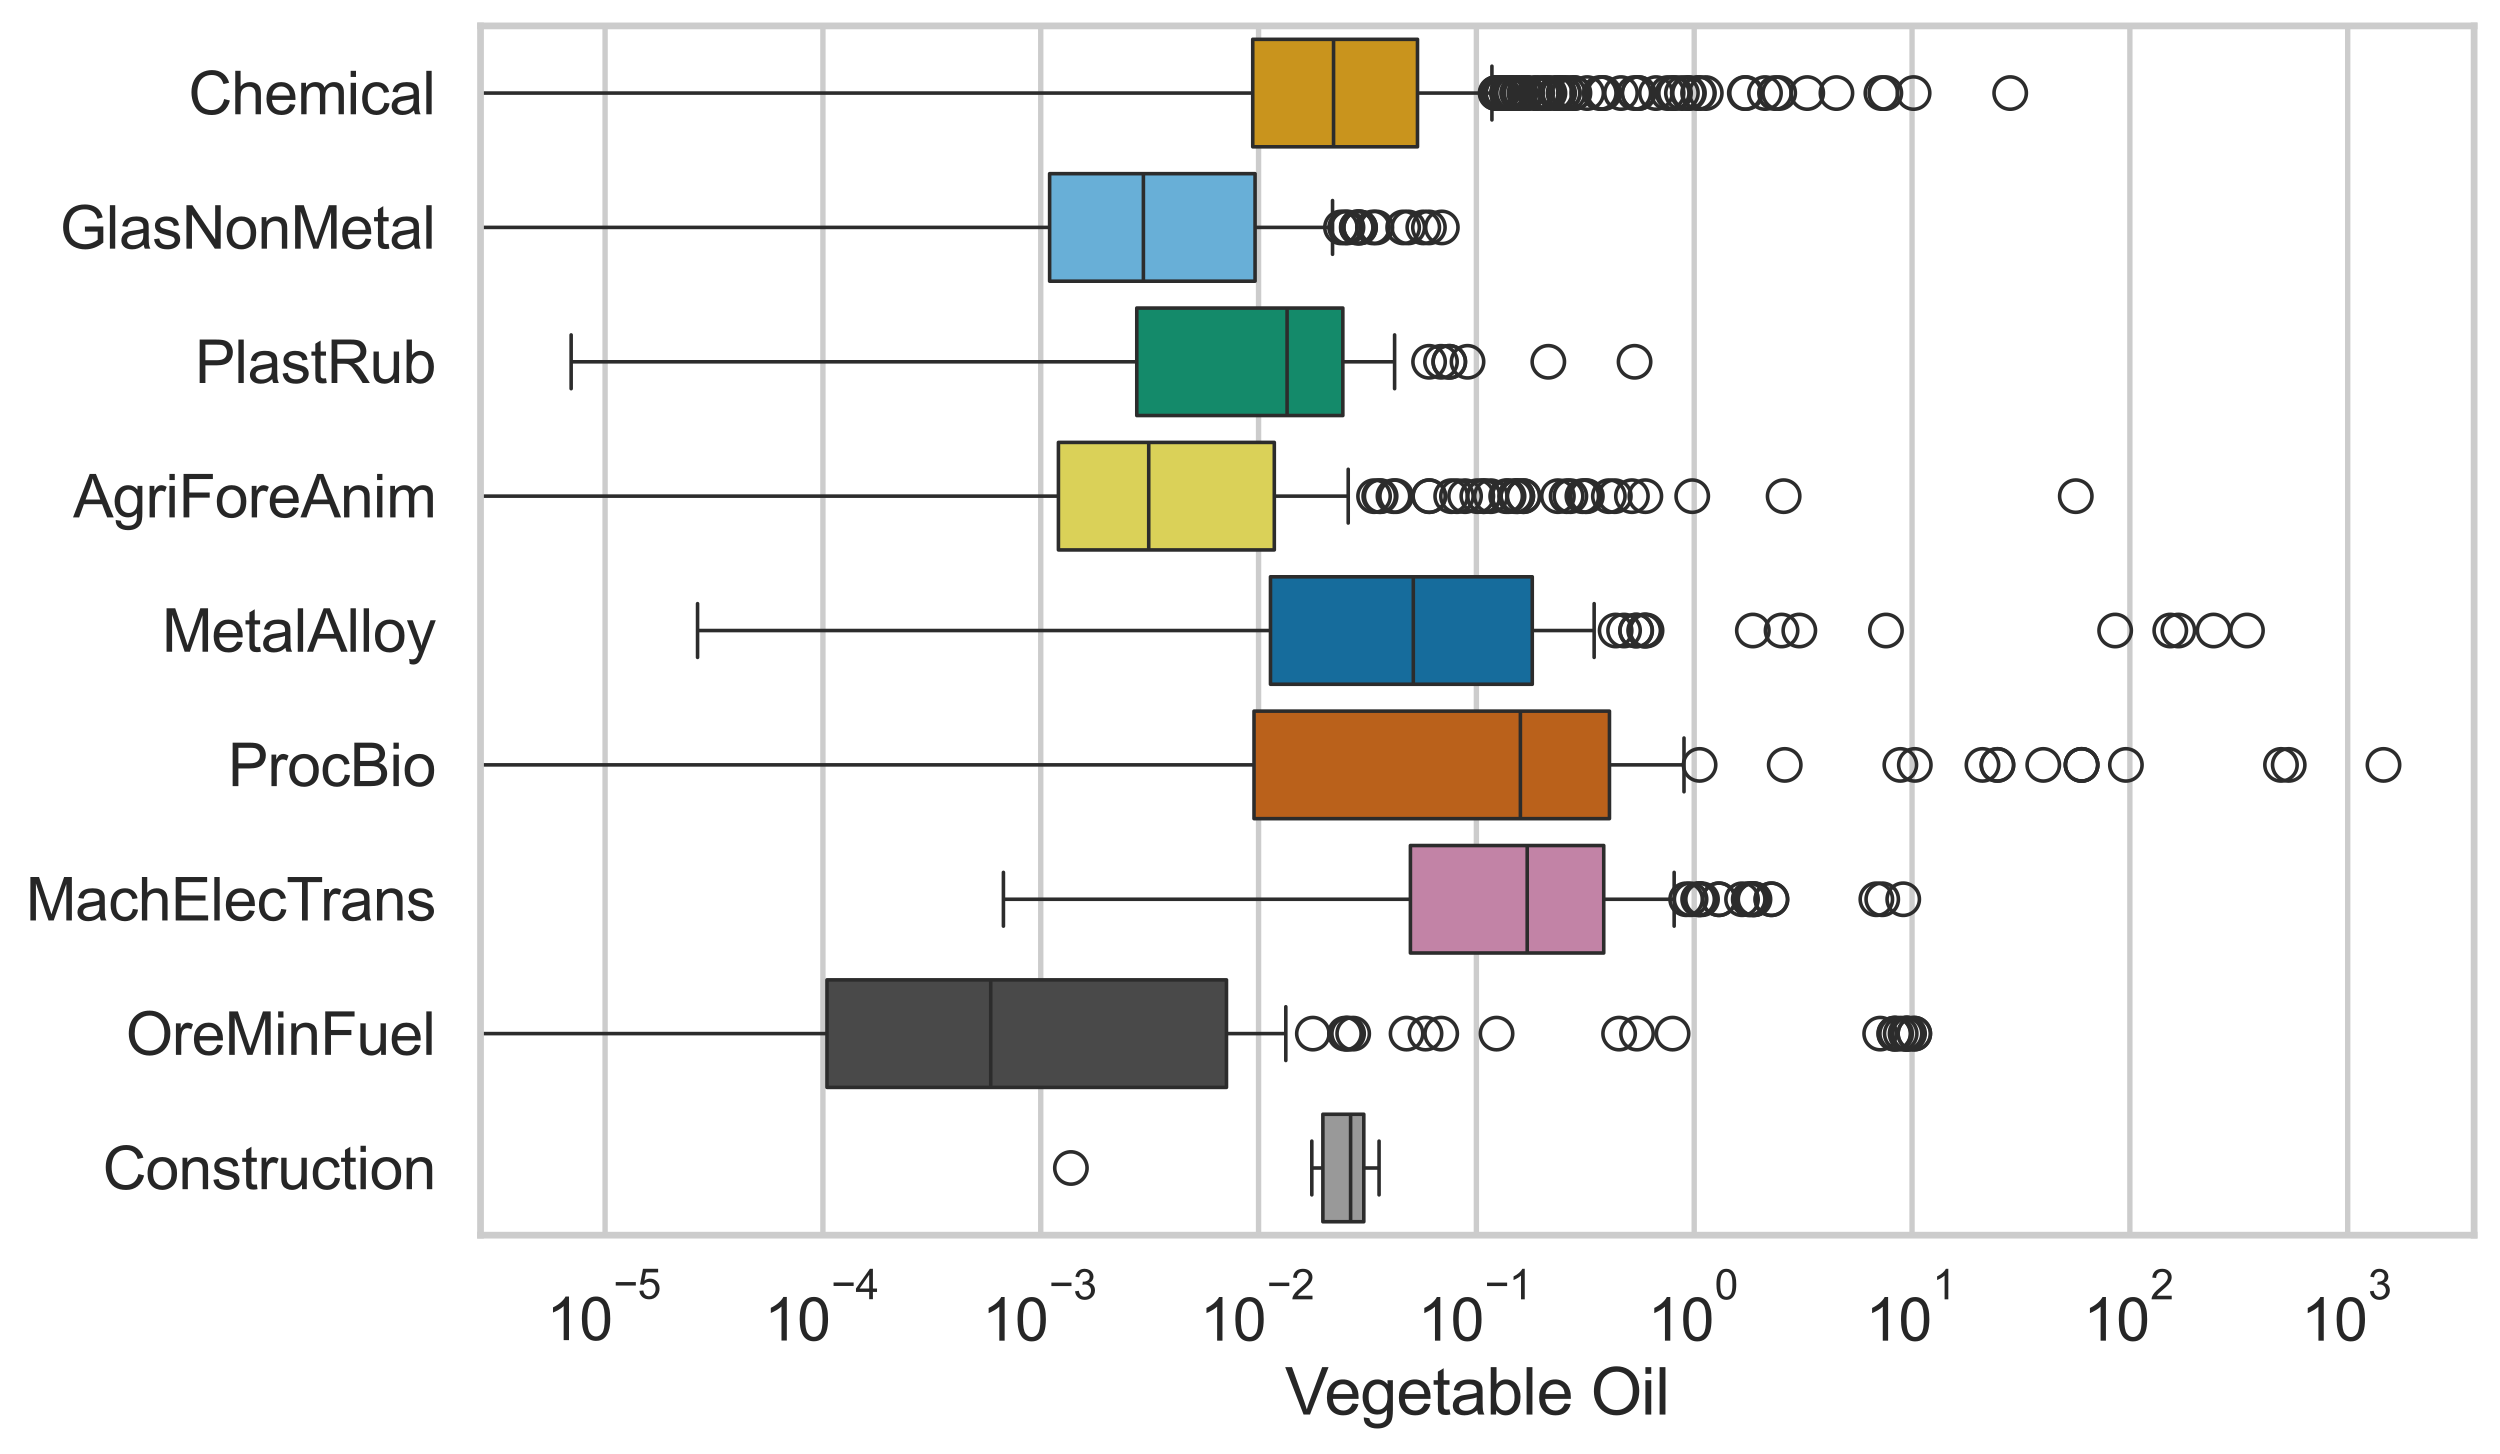 <?xml version="1.0" encoding="utf-8" standalone="no"?>
<!DOCTYPE svg PUBLIC "-//W3C//DTD SVG 1.1//EN"
  "http://www.w3.org/Graphics/SVG/1.1/DTD/svg11.dtd">
<svg xmlns:xlink="http://www.w3.org/1999/xlink" width="695.577pt" height="404.563pt" viewBox="0 0 695.577 404.563" xmlns="http://www.w3.org/2000/svg" version="1.1">
 <defs>
  <style type="text/css">*{stroke-linejoin: round; stroke-linecap: butt}</style>
 </defs>
 <g id="figure_1">
  <g id="patch_1">
   <path d="M 0 404.563 
L 695.577 404.563 
L 695.577 0 
L 0 0 
z
" style="fill: #ffffff"/>
  </g>
  <g id="axes_1">
   <g id="patch_2">
    <path d="M 133.697 343.665 
L 688.377 343.665 
L 688.377 7.2 
L 133.697 7.2 
z
" style="fill: #ffffff"/>
   </g>
   <g id="matplotlib.axis_1">
    <g id="xtick_1">
     <g id="line2d_1">
      <path d="M 168.354 343.665 
L 168.354 7.2 
" clip-path="url(#p8e5d8145dd)" style="fill: none; stroke: #cccccc; stroke-width: 1.5; stroke-linecap: round"/>
     </g>
     <g id="text_1">
      <!-- $\mathdefault{10^{-5}}$ -->
      <g style="fill: #262626" transform="translate(152.019 373.015) scale(0.165 -0.165)">
       <defs>
        <path id="ArialMT-31" d="M 2384 0 
L 1822 0 
L 1822 3584 
Q 1619 3391 1289 3197 
Q 959 3003 697 2906 
L 697 3450 
Q 1169 3672 1522 3987 
Q 1875 4303 2022 4600 
L 2384 4600 
L 2384 0 
z
" transform="scale(0.016)"/>
        <path id="ArialMT-30" d="M 266 2259 
Q 266 3072 433 3567 
Q 600 4063 929 4331 
Q 1259 4600 1759 4600 
Q 2128 4600 2406 4451 
Q 2684 4303 2865 4023 
Q 3047 3744 3150 3342 
Q 3253 2941 3253 2259 
Q 3253 1453 3087 958 
Q 2922 463 2592 192 
Q 2263 -78 1759 -78 
Q 1097 -78 719 397 
Q 266 969 266 2259 
z
M 844 2259 
Q 844 1131 1108 757 
Q 1372 384 1759 384 
Q 2147 384 2411 759 
Q 2675 1134 2675 2259 
Q 2675 3391 2411 3762 
Q 2147 4134 1753 4134 
Q 1366 4134 1134 3806 
Q 844 3388 844 2259 
z
" transform="scale(0.016)"/>
        <path id="ArialMT-2212" d="M 3381 1997 
L 356 1997 
L 356 2522 
L 3381 2522 
L 3381 1997 
z
" transform="scale(0.016)"/>
        <path id="ArialMT-35" d="M 266 1200 
L 856 1250 
Q 922 819 1161 601 
Q 1400 384 1738 384 
Q 2144 384 2425 690 
Q 2706 997 2706 1503 
Q 2706 1984 2436 2262 
Q 2166 2541 1728 2541 
Q 1456 2541 1237 2417 
Q 1019 2294 894 2097 
L 366 2166 
L 809 4519 
L 3088 4519 
L 3088 3981 
L 1259 3981 
L 1013 2750 
Q 1425 3038 1878 3038 
Q 2478 3038 2890 2622 
Q 3303 2206 3303 1553 
Q 3303 931 2941 478 
Q 2500 -78 1738 -78 
Q 1113 -78 717 272 
Q 322 622 266 1200 
z
" transform="scale(0.016)"/>
       </defs>
       <use xlink:href="#ArialMT-31" transform="translate(0 0.88)"/>
       <use xlink:href="#ArialMT-30" transform="translate(55.615 0.88)"/>
       <use xlink:href="#ArialMT-2212" transform="translate(112.973 70.573) scale(0.7)"/>
       <use xlink:href="#ArialMT-35" transform="translate(153.852 70.573) scale(0.7)"/>
      </g>
     </g>
    </g>
    <g id="xtick_2">
     <g id="line2d_2">
      <path d="M 228.959 343.665 
L 228.959 7.2 
" clip-path="url(#p8e5d8145dd)" style="fill: none; stroke: #cccccc; stroke-width: 1.5; stroke-linecap: round"/>
     </g>
     <g id="text_2">
      <!-- $\mathdefault{10^{-4}}$ -->
      <g style="fill: #262626" transform="translate(212.624 373.015) scale(0.165 -0.165)">
       <defs>
        <path id="ArialMT-34" d="M 2069 0 
L 2069 1097 
L 81 1097 
L 81 1613 
L 2172 4581 
L 2631 4581 
L 2631 1613 
L 3250 1613 
L 3250 1097 
L 2631 1097 
L 2631 0 
L 2069 0 
z
M 2069 1613 
L 2069 3678 
L 634 1613 
L 2069 1613 
z
" transform="scale(0.016)"/>
       </defs>
       <use xlink:href="#ArialMT-31" transform="translate(0 0.202)"/>
       <use xlink:href="#ArialMT-30" transform="translate(55.615 0.202)"/>
       <use xlink:href="#ArialMT-2212" transform="translate(112.973 69.895) scale(0.7)"/>
       <use xlink:href="#ArialMT-34" transform="translate(153.852 69.895) scale(0.7)"/>
      </g>
     </g>
    </g>
    <g id="xtick_3">
     <g id="line2d_3">
      <path d="M 289.565 343.665 
L 289.565 7.2 
" clip-path="url(#p8e5d8145dd)" style="fill: none; stroke: #cccccc; stroke-width: 1.5; stroke-linecap: round"/>
     </g>
     <g id="text_3">
      <!-- $\mathdefault{10^{-3}}$ -->
      <g style="fill: #262626" transform="translate(273.23 373.18) scale(0.165 -0.165)">
       <defs>
        <path id="ArialMT-33" d="M 269 1209 
L 831 1284 
Q 928 806 1161 595 
Q 1394 384 1728 384 
Q 2125 384 2398 659 
Q 2672 934 2672 1341 
Q 2672 1728 2419 1979 
Q 2166 2231 1775 2231 
Q 1616 2231 1378 2169 
L 1441 2663 
Q 1497 2656 1531 2656 
Q 1891 2656 2178 2843 
Q 2466 3031 2466 3422 
Q 2466 3731 2256 3934 
Q 2047 4138 1716 4138 
Q 1388 4138 1169 3931 
Q 950 3725 888 3313 
L 325 3413 
Q 428 3978 793 4289 
Q 1159 4600 1703 4600 
Q 2078 4600 2393 4439 
Q 2709 4278 2876 4000 
Q 3044 3722 3044 3409 
Q 3044 3113 2884 2869 
Q 2725 2625 2413 2481 
Q 2819 2388 3044 2092 
Q 3269 1797 3269 1353 
Q 3269 753 2831 336 
Q 2394 -81 1725 -81 
Q 1122 -81 723 278 
Q 325 638 269 1209 
z
" transform="scale(0.016)"/>
       </defs>
       <use xlink:href="#ArialMT-31" transform="translate(0 0.994)"/>
       <use xlink:href="#ArialMT-30" transform="translate(55.615 0.994)"/>
       <use xlink:href="#ArialMT-2212" transform="translate(112.973 70.688) scale(0.7)"/>
       <use xlink:href="#ArialMT-33" transform="translate(153.852 70.688) scale(0.7)"/>
      </g>
     </g>
    </g>
    <g id="xtick_4">
     <g id="line2d_4">
      <path d="M 350.171 343.665 
L 350.171 7.2 
" clip-path="url(#p8e5d8145dd)" style="fill: none; stroke: #cccccc; stroke-width: 1.5; stroke-linecap: round"/>
     </g>
     <g id="text_4">
      <!-- $\mathdefault{10^{-2}}$ -->
      <g style="fill: #262626" transform="translate(333.836 373.18) scale(0.165 -0.165)">
       <defs>
        <path id="ArialMT-32" d="M 3222 541 
L 3222 0 
L 194 0 
Q 188 203 259 391 
Q 375 700 629 1000 
Q 884 1300 1366 1694 
Q 2113 2306 2375 2664 
Q 2638 3022 2638 3341 
Q 2638 3675 2398 3904 
Q 2159 4134 1775 4134 
Q 1369 4134 1125 3890 
Q 881 3647 878 3216 
L 300 3275 
Q 359 3922 746 4261 
Q 1134 4600 1788 4600 
Q 2447 4600 2831 4234 
Q 3216 3869 3216 3328 
Q 3216 3053 3103 2787 
Q 2991 2522 2730 2228 
Q 2469 1934 1863 1422 
Q 1356 997 1212 845 
Q 1069 694 975 541 
L 3222 541 
z
" transform="scale(0.016)"/>
       </defs>
       <use xlink:href="#ArialMT-31" transform="translate(0 0.994)"/>
       <use xlink:href="#ArialMT-30" transform="translate(55.615 0.994)"/>
       <use xlink:href="#ArialMT-2212" transform="translate(112.973 70.688) scale(0.7)"/>
       <use xlink:href="#ArialMT-32" transform="translate(153.852 70.688) scale(0.7)"/>
      </g>
     </g>
    </g>
    <g id="xtick_5">
     <g id="line2d_5">
      <path d="M 410.777 343.665 
L 410.777 7.2 
" clip-path="url(#p8e5d8145dd)" style="fill: none; stroke: #cccccc; stroke-width: 1.5; stroke-linecap: round"/>
     </g>
     <g id="text_5">
      <!-- $\mathdefault{10^{-1}}$ -->
      <g style="fill: #262626" transform="translate(394.442 373.18) scale(0.165 -0.165)">
       <use xlink:href="#ArialMT-31" transform="translate(0 0.994)"/>
       <use xlink:href="#ArialMT-30" transform="translate(55.615 0.994)"/>
       <use xlink:href="#ArialMT-2212" transform="translate(112.973 70.688) scale(0.7)"/>
       <use xlink:href="#ArialMT-31" transform="translate(153.852 70.688) scale(0.7)"/>
      </g>
     </g>
    </g>
    <g id="xtick_6">
     <g id="line2d_6">
      <path d="M 471.382 343.665 
L 471.382 7.2 
" clip-path="url(#p8e5d8145dd)" style="fill: none; stroke: #cccccc; stroke-width: 1.5; stroke-linecap: round"/>
     </g>
     <g id="text_6">
      <!-- $\mathdefault{10^{0}}$ -->
      <g style="fill: #262626" transform="translate(458.43 373.18) scale(0.165 -0.165)">
       <use xlink:href="#ArialMT-31" transform="translate(0 0.994)"/>
       <use xlink:href="#ArialMT-30" transform="translate(55.615 0.994)"/>
       <use xlink:href="#ArialMT-30" transform="translate(112.973 70.688) scale(0.7)"/>
      </g>
     </g>
    </g>
    <g id="xtick_7">
     <g id="line2d_7">
      <path d="M 531.988 343.665 
L 531.988 7.2 
" clip-path="url(#p8e5d8145dd)" style="fill: none; stroke: #cccccc; stroke-width: 1.5; stroke-linecap: round"/>
     </g>
     <g id="text_7">
      <!-- $\mathdefault{10^{1}}$ -->
      <g style="fill: #262626" transform="translate(519.036 373.18) scale(0.165 -0.165)">
       <use xlink:href="#ArialMT-31" transform="translate(0 0.994)"/>
       <use xlink:href="#ArialMT-30" transform="translate(55.615 0.994)"/>
       <use xlink:href="#ArialMT-31" transform="translate(112.973 70.688) scale(0.7)"/>
      </g>
     </g>
    </g>
    <g id="xtick_8">
     <g id="line2d_8">
      <path d="M 592.594 343.665 
L 592.594 7.2 
" clip-path="url(#p8e5d8145dd)" style="fill: none; stroke: #cccccc; stroke-width: 1.5; stroke-linecap: round"/>
     </g>
     <g id="text_8">
      <!-- $\mathdefault{10^{2}}$ -->
      <g style="fill: #262626" transform="translate(579.641 373.18) scale(0.165 -0.165)">
       <use xlink:href="#ArialMT-31" transform="translate(0 0.994)"/>
       <use xlink:href="#ArialMT-30" transform="translate(55.615 0.994)"/>
       <use xlink:href="#ArialMT-32" transform="translate(112.973 70.688) scale(0.7)"/>
      </g>
     </g>
    </g>
    <g id="xtick_9">
     <g id="line2d_9">
      <path d="M 653.2 343.665 
L 653.2 7.2 
" clip-path="url(#p8e5d8145dd)" style="fill: none; stroke: #cccccc; stroke-width: 1.5; stroke-linecap: round"/>
     </g>
     <g id="text_9">
      <!-- $\mathdefault{10^{3}}$ -->
      <g style="fill: #262626" transform="translate(640.247 373.18) scale(0.165 -0.165)">
       <use xlink:href="#ArialMT-31" transform="translate(0 0.994)"/>
       <use xlink:href="#ArialMT-30" transform="translate(55.615 0.994)"/>
       <use xlink:href="#ArialMT-33" transform="translate(112.973 70.688) scale(0.7)"/>
      </g>
     </g>
    </g>
    <g id="xtick_10"/>
    <g id="xtick_11"/>
    <g id="xtick_12"/>
    <g id="xtick_13"/>
    <g id="xtick_14"/>
    <g id="xtick_15"/>
    <g id="xtick_16"/>
    <g id="xtick_17"/>
    <g id="xtick_18"/>
    <g id="xtick_19"/>
    <g id="xtick_20"/>
    <g id="xtick_21"/>
    <g id="xtick_22"/>
    <g id="xtick_23"/>
    <g id="xtick_24"/>
    <g id="xtick_25"/>
    <g id="xtick_26"/>
    <g id="xtick_27"/>
    <g id="xtick_28"/>
    <g id="xtick_29"/>
    <g id="xtick_30"/>
    <g id="xtick_31"/>
    <g id="xtick_32"/>
    <g id="xtick_33"/>
    <g id="xtick_34"/>
    <g id="xtick_35"/>
    <g id="xtick_36"/>
    <g id="xtick_37"/>
    <g id="xtick_38"/>
    <g id="xtick_39"/>
    <g id="xtick_40"/>
    <g id="xtick_41"/>
    <g id="xtick_42"/>
    <g id="xtick_43"/>
    <g id="xtick_44"/>
    <g id="xtick_45"/>
    <g id="xtick_46"/>
    <g id="xtick_47"/>
    <g id="xtick_48"/>
    <g id="xtick_49"/>
    <g id="xtick_50"/>
    <g id="xtick_51"/>
    <g id="xtick_52"/>
    <g id="xtick_53"/>
    <g id="xtick_54"/>
    <g id="xtick_55"/>
    <g id="xtick_56"/>
    <g id="xtick_57"/>
    <g id="xtick_58"/>
    <g id="xtick_59"/>
    <g id="xtick_60"/>
    <g id="xtick_61"/>
    <g id="xtick_62"/>
    <g id="xtick_63"/>
    <g id="xtick_64"/>
    <g id="xtick_65"/>
    <g id="xtick_66"/>
    <g id="xtick_67"/>
    <g id="xtick_68"/>
    <g id="xtick_69"/>
    <g id="xtick_70"/>
    <g id="xtick_71"/>
    <g id="xtick_72"/>
    <g id="xtick_73"/>
    <g id="xtick_74"/>
    <g id="xtick_75"/>
    <g id="xtick_76"/>
    <g id="xtick_77"/>
    <g id="xtick_78"/>
    <g id="xtick_79"/>
    <g id="xtick_80"/>
    <g id="xtick_81"/>
    <g id="xtick_82"/>
    <g id="text_10">
     <!-- Vegetable Oil -->
     <g style="fill: #262626" transform="translate(357.5 393.574) scale(0.18 -0.18)">
      <defs>
       <path id="ArialMT-56" d="M 1803 0 
L 28 4581 
L 684 4581 
L 1875 1253 
Q 2019 853 2116 503 
Q 2222 878 2363 1253 
L 3600 4581 
L 4219 4581 
L 2425 0 
L 1803 0 
z
" transform="scale(0.016)"/>
       <path id="ArialMT-65" d="M 2694 1069 
L 3275 997 
Q 3138 488 2766 206 
Q 2394 -75 1816 -75 
Q 1088 -75 661 373 
Q 234 822 234 1631 
Q 234 2469 665 2931 
Q 1097 3394 1784 3394 
Q 2450 3394 2872 2941 
Q 3294 2488 3294 1666 
Q 3294 1616 3291 1516 
L 816 1516 
Q 847 969 1125 678 
Q 1403 388 1819 388 
Q 2128 388 2347 550 
Q 2566 713 2694 1069 
z
M 847 1978 
L 2700 1978 
Q 2663 2397 2488 2606 
Q 2219 2931 1791 2931 
Q 1403 2931 1139 2672 
Q 875 2413 847 1978 
z
" transform="scale(0.016)"/>
       <path id="ArialMT-67" d="M 319 -275 
L 866 -356 
Q 900 -609 1056 -725 
Q 1266 -881 1628 -881 
Q 2019 -881 2231 -725 
Q 2444 -569 2519 -288 
Q 2563 -116 2559 434 
Q 2191 0 1641 0 
Q 956 0 581 494 
Q 206 988 206 1678 
Q 206 2153 378 2554 
Q 550 2956 876 3175 
Q 1203 3394 1644 3394 
Q 2231 3394 2613 2919 
L 2613 3319 
L 3131 3319 
L 3131 450 
Q 3131 -325 2973 -648 
Q 2816 -972 2473 -1159 
Q 2131 -1347 1631 -1347 
Q 1038 -1347 672 -1080 
Q 306 -813 319 -275 
z
M 784 1719 
Q 784 1066 1043 766 
Q 1303 466 1694 466 
Q 2081 466 2343 764 
Q 2606 1063 2606 1700 
Q 2606 2309 2336 2618 
Q 2066 2928 1684 2928 
Q 1309 2928 1046 2623 
Q 784 2319 784 1719 
z
" transform="scale(0.016)"/>
       <path id="ArialMT-74" d="M 1650 503 
L 1731 6 
Q 1494 -44 1306 -44 
Q 1000 -44 831 53 
Q 663 150 594 308 
Q 525 466 525 972 
L 525 2881 
L 113 2881 
L 113 3319 
L 525 3319 
L 525 4141 
L 1084 4478 
L 1084 3319 
L 1650 3319 
L 1650 2881 
L 1084 2881 
L 1084 941 
Q 1084 700 1114 631 
Q 1144 563 1211 522 
Q 1278 481 1403 481 
Q 1497 481 1650 503 
z
" transform="scale(0.016)"/>
       <path id="ArialMT-61" d="M 2588 409 
Q 2275 144 1986 34 
Q 1697 -75 1366 -75 
Q 819 -75 525 192 
Q 231 459 231 875 
Q 231 1119 342 1320 
Q 453 1522 633 1644 
Q 813 1766 1038 1828 
Q 1203 1872 1538 1913 
Q 2219 1994 2541 2106 
Q 2544 2222 2544 2253 
Q 2544 2597 2384 2738 
Q 2169 2928 1744 2928 
Q 1347 2928 1158 2789 
Q 969 2650 878 2297 
L 328 2372 
Q 403 2725 575 2942 
Q 747 3159 1072 3276 
Q 1397 3394 1825 3394 
Q 2250 3394 2515 3294 
Q 2781 3194 2906 3042 
Q 3031 2891 3081 2659 
Q 3109 2516 3109 2141 
L 3109 1391 
Q 3109 606 3145 398 
Q 3181 191 3288 0 
L 2700 0 
Q 2613 175 2588 409 
z
M 2541 1666 
Q 2234 1541 1622 1453 
Q 1275 1403 1131 1340 
Q 988 1278 909 1158 
Q 831 1038 831 891 
Q 831 666 1001 516 
Q 1172 366 1500 366 
Q 1825 366 2078 508 
Q 2331 650 2450 897 
Q 2541 1088 2541 1459 
L 2541 1666 
z
" transform="scale(0.016)"/>
       <path id="ArialMT-62" d="M 941 0 
L 419 0 
L 419 4581 
L 981 4581 
L 981 2947 
Q 1338 3394 1891 3394 
Q 2197 3394 2470 3270 
Q 2744 3147 2920 2923 
Q 3097 2700 3197 2384 
Q 3297 2069 3297 1709 
Q 3297 856 2875 390 
Q 2453 -75 1863 -75 
Q 1275 -75 941 416 
L 941 0 
z
M 934 1684 
Q 934 1088 1097 822 
Q 1363 388 1816 388 
Q 2184 388 2453 708 
Q 2722 1028 2722 1663 
Q 2722 2313 2464 2622 
Q 2206 2931 1841 2931 
Q 1472 2931 1203 2611 
Q 934 2291 934 1684 
z
" transform="scale(0.016)"/>
       <path id="ArialMT-6c" d="M 409 0 
L 409 4581 
L 972 4581 
L 972 0 
L 409 0 
z
" transform="scale(0.016)"/>
       <path id="ArialMT-20" transform="scale(0.016)"/>
       <path id="ArialMT-4f" d="M 309 2231 
Q 309 3372 921 4017 
Q 1534 4663 2503 4663 
Q 3138 4663 3647 4359 
Q 4156 4056 4423 3514 
Q 4691 2972 4691 2284 
Q 4691 1588 4409 1038 
Q 4128 488 3612 205 
Q 3097 -78 2500 -78 
Q 1853 -78 1343 234 
Q 834 547 571 1087 
Q 309 1628 309 2231 
z
M 934 2222 
Q 934 1394 1379 917 
Q 1825 441 2497 441 
Q 3181 441 3623 922 
Q 4066 1403 4066 2288 
Q 4066 2847 3877 3264 
Q 3688 3681 3323 3911 
Q 2959 4141 2506 4141 
Q 1863 4141 1398 3698 
Q 934 3256 934 2222 
z
" transform="scale(0.016)"/>
       <path id="ArialMT-69" d="M 425 3934 
L 425 4581 
L 988 4581 
L 988 3934 
L 425 3934 
z
M 425 0 
L 425 3319 
L 988 3319 
L 988 0 
L 425 0 
z
" transform="scale(0.016)"/>
      </defs>
      <use xlink:href="#ArialMT-56"/>
      <use xlink:href="#ArialMT-65" transform="translate(61.199 0)"/>
      <use xlink:href="#ArialMT-67" transform="translate(116.814 0)"/>
      <use xlink:href="#ArialMT-65" transform="translate(172.43 0)"/>
      <use xlink:href="#ArialMT-74" transform="translate(228.045 0)"/>
      <use xlink:href="#ArialMT-61" transform="translate(255.828 0)"/>
      <use xlink:href="#ArialMT-62" transform="translate(311.443 0)"/>
      <use xlink:href="#ArialMT-6c" transform="translate(367.059 0)"/>
      <use xlink:href="#ArialMT-65" transform="translate(389.275 0)"/>
      <use xlink:href="#ArialMT-20" transform="translate(444.891 0)"/>
      <use xlink:href="#ArialMT-4f" transform="translate(472.674 0)"/>
      <use xlink:href="#ArialMT-69" transform="translate(550.457 0)"/>
      <use xlink:href="#ArialMT-6c" transform="translate(572.674 0)"/>
     </g>
    </g>
   </g>
   <g id="matplotlib.axis_2">
    <g id="ytick_1">
     <g id="text_11">
      <!-- Chemical -->
      <g style="fill: #262626" transform="translate(52.428 31.798) scale(0.165 -0.165)">
       <defs>
        <path id="ArialMT-43" d="M 3763 1606 
L 4369 1453 
Q 4178 706 3683 314 
Q 3188 -78 2472 -78 
Q 1731 -78 1267 223 
Q 803 525 561 1097 
Q 319 1669 319 2325 
Q 319 3041 592 3573 
Q 866 4106 1370 4382 
Q 1875 4659 2481 4659 
Q 3169 4659 3637 4309 
Q 4106 3959 4291 3325 
L 3694 3184 
Q 3534 3684 3231 3912 
Q 2928 4141 2469 4141 
Q 1941 4141 1586 3887 
Q 1231 3634 1087 3207 
Q 944 2781 944 2328 
Q 944 1744 1114 1308 
Q 1284 872 1643 656 
Q 2003 441 2422 441 
Q 2931 441 3284 734 
Q 3638 1028 3763 1606 
z
" transform="scale(0.016)"/>
        <path id="ArialMT-68" d="M 422 0 
L 422 4581 
L 984 4581 
L 984 2938 
Q 1378 3394 1978 3394 
Q 2347 3394 2619 3248 
Q 2891 3103 3008 2847 
Q 3125 2591 3125 2103 
L 3125 0 
L 2563 0 
L 2563 2103 
Q 2563 2525 2380 2717 
Q 2197 2909 1863 2909 
Q 1613 2909 1392 2779 
Q 1172 2650 1078 2428 
Q 984 2206 984 1816 
L 984 0 
L 422 0 
z
" transform="scale(0.016)"/>
        <path id="ArialMT-6d" d="M 422 0 
L 422 3319 
L 925 3319 
L 925 2853 
Q 1081 3097 1340 3245 
Q 1600 3394 1931 3394 
Q 2300 3394 2536 3241 
Q 2772 3088 2869 2813 
Q 3263 3394 3894 3394 
Q 4388 3394 4653 3120 
Q 4919 2847 4919 2278 
L 4919 0 
L 4359 0 
L 4359 2091 
Q 4359 2428 4304 2576 
Q 4250 2725 4106 2815 
Q 3963 2906 3769 2906 
Q 3419 2906 3187 2673 
Q 2956 2441 2956 1928 
L 2956 0 
L 2394 0 
L 2394 2156 
Q 2394 2531 2256 2718 
Q 2119 2906 1806 2906 
Q 1569 2906 1367 2781 
Q 1166 2656 1075 2415 
Q 984 2175 984 1722 
L 984 0 
L 422 0 
z
" transform="scale(0.016)"/>
        <path id="ArialMT-63" d="M 2588 1216 
L 3141 1144 
Q 3050 572 2676 248 
Q 2303 -75 1759 -75 
Q 1078 -75 664 370 
Q 250 816 250 1647 
Q 250 2184 428 2587 
Q 606 2991 970 3192 
Q 1334 3394 1763 3394 
Q 2303 3394 2647 3120 
Q 2991 2847 3088 2344 
L 2541 2259 
Q 2463 2594 2264 2762 
Q 2066 2931 1784 2931 
Q 1359 2931 1093 2626 
Q 828 2322 828 1663 
Q 828 994 1084 691 
Q 1341 388 1753 388 
Q 2084 388 2306 591 
Q 2528 794 2588 1216 
z
" transform="scale(0.016)"/>
       </defs>
       <use xlink:href="#ArialMT-43"/>
       <use xlink:href="#ArialMT-68" transform="translate(72.217 0)"/>
       <use xlink:href="#ArialMT-65" transform="translate(127.832 0)"/>
       <use xlink:href="#ArialMT-6d" transform="translate(183.447 0)"/>
       <use xlink:href="#ArialMT-69" transform="translate(266.748 0)"/>
       <use xlink:href="#ArialMT-63" transform="translate(288.965 0)"/>
       <use xlink:href="#ArialMT-61" transform="translate(338.965 0)"/>
       <use xlink:href="#ArialMT-6c" transform="translate(394.58 0)"/>
      </g>
     </g>
    </g>
    <g id="ytick_2">
     <g id="text_12">
      <!-- GlasNonMetal -->
      <g style="fill: #262626" transform="translate(16.659 69.183) scale(0.165 -0.165)">
       <defs>
        <path id="ArialMT-47" d="M 2638 1797 
L 2638 2334 
L 4578 2338 
L 4578 638 
Q 4131 281 3656 101 
Q 3181 -78 2681 -78 
Q 2006 -78 1454 211 
Q 903 500 622 1047 
Q 341 1594 341 2269 
Q 341 2938 620 3517 
Q 900 4097 1425 4378 
Q 1950 4659 2634 4659 
Q 3131 4659 3532 4498 
Q 3934 4338 4162 4050 
Q 4391 3763 4509 3300 
L 3963 3150 
Q 3859 3500 3706 3700 
Q 3553 3900 3268 4020 
Q 2984 4141 2638 4141 
Q 2222 4141 1919 4014 
Q 1616 3888 1430 3681 
Q 1244 3475 1141 3228 
Q 966 2803 966 2306 
Q 966 1694 1177 1281 
Q 1388 869 1791 669 
Q 2194 469 2647 469 
Q 3041 469 3416 620 
Q 3791 772 3984 944 
L 3984 1797 
L 2638 1797 
z
" transform="scale(0.016)"/>
        <path id="ArialMT-73" d="M 197 991 
L 753 1078 
Q 800 744 1014 566 
Q 1228 388 1613 388 
Q 2000 388 2187 545 
Q 2375 703 2375 916 
Q 2375 1106 2209 1216 
Q 2094 1291 1634 1406 
Q 1016 1563 777 1677 
Q 538 1791 414 1992 
Q 291 2194 291 2438 
Q 291 2659 392 2848 
Q 494 3038 669 3163 
Q 800 3259 1026 3326 
Q 1253 3394 1513 3394 
Q 1903 3394 2198 3281 
Q 2494 3169 2634 2976 
Q 2775 2784 2828 2463 
L 2278 2388 
Q 2241 2644 2061 2787 
Q 1881 2931 1553 2931 
Q 1166 2931 1000 2803 
Q 834 2675 834 2503 
Q 834 2394 903 2306 
Q 972 2216 1119 2156 
Q 1203 2125 1616 2013 
Q 2213 1853 2448 1751 
Q 2684 1650 2818 1456 
Q 2953 1263 2953 975 
Q 2953 694 2789 445 
Q 2625 197 2315 61 
Q 2006 -75 1616 -75 
Q 969 -75 630 194 
Q 291 463 197 991 
z
" transform="scale(0.016)"/>
        <path id="ArialMT-4e" d="M 488 0 
L 488 4581 
L 1109 4581 
L 3516 984 
L 3516 4581 
L 4097 4581 
L 4097 0 
L 3475 0 
L 1069 3600 
L 1069 0 
L 488 0 
z
" transform="scale(0.016)"/>
        <path id="ArialMT-6f" d="M 213 1659 
Q 213 2581 725 3025 
Q 1153 3394 1769 3394 
Q 2453 3394 2887 2945 
Q 3322 2497 3322 1706 
Q 3322 1066 3130 698 
Q 2938 331 2570 128 
Q 2203 -75 1769 -75 
Q 1072 -75 642 372 
Q 213 819 213 1659 
z
M 791 1659 
Q 791 1022 1069 705 
Q 1347 388 1769 388 
Q 2188 388 2466 706 
Q 2744 1025 2744 1678 
Q 2744 2294 2464 2611 
Q 2184 2928 1769 2928 
Q 1347 2928 1069 2612 
Q 791 2297 791 1659 
z
" transform="scale(0.016)"/>
        <path id="ArialMT-6e" d="M 422 0 
L 422 3319 
L 928 3319 
L 928 2847 
Q 1294 3394 1984 3394 
Q 2284 3394 2536 3286 
Q 2788 3178 2913 3003 
Q 3038 2828 3088 2588 
Q 3119 2431 3119 2041 
L 3119 0 
L 2556 0 
L 2556 2019 
Q 2556 2363 2490 2533 
Q 2425 2703 2258 2804 
Q 2091 2906 1866 2906 
Q 1506 2906 1245 2678 
Q 984 2450 984 1813 
L 984 0 
L 422 0 
z
" transform="scale(0.016)"/>
        <path id="ArialMT-4d" d="M 475 0 
L 475 4581 
L 1388 4581 
L 2472 1338 
Q 2622 884 2691 659 
Q 2769 909 2934 1394 
L 4031 4581 
L 4847 4581 
L 4847 0 
L 4263 0 
L 4263 3834 
L 2931 0 
L 2384 0 
L 1059 3900 
L 1059 0 
L 475 0 
z
" transform="scale(0.016)"/>
       </defs>
       <use xlink:href="#ArialMT-47"/>
       <use xlink:href="#ArialMT-6c" transform="translate(77.783 0)"/>
       <use xlink:href="#ArialMT-61" transform="translate(100 0)"/>
       <use xlink:href="#ArialMT-73" transform="translate(155.615 0)"/>
       <use xlink:href="#ArialMT-4e" transform="translate(205.615 0)"/>
       <use xlink:href="#ArialMT-6f" transform="translate(277.832 0)"/>
       <use xlink:href="#ArialMT-6e" transform="translate(333.447 0)"/>
       <use xlink:href="#ArialMT-4d" transform="translate(389.062 0)"/>
       <use xlink:href="#ArialMT-65" transform="translate(472.363 0)"/>
       <use xlink:href="#ArialMT-74" transform="translate(527.979 0)"/>
       <use xlink:href="#ArialMT-61" transform="translate(555.762 0)"/>
       <use xlink:href="#ArialMT-6c" transform="translate(611.377 0)"/>
      </g>
     </g>
    </g>
    <g id="ytick_3">
     <g id="text_13">
      <!-- PlastRub -->
      <g style="fill: #262626" transform="translate(54.248 106.568) scale(0.165 -0.165)">
       <defs>
        <path id="ArialMT-50" d="M 494 0 
L 494 4581 
L 2222 4581 
Q 2678 4581 2919 4538 
Q 3256 4481 3484 4323 
Q 3713 4166 3852 3881 
Q 3991 3597 3991 3256 
Q 3991 2672 3619 2267 
Q 3247 1863 2275 1863 
L 1100 1863 
L 1100 0 
L 494 0 
z
M 1100 2403 
L 2284 2403 
Q 2872 2403 3119 2622 
Q 3366 2841 3366 3238 
Q 3366 3525 3220 3729 
Q 3075 3934 2838 4000 
Q 2684 4041 2272 4041 
L 1100 4041 
L 1100 2403 
z
" transform="scale(0.016)"/>
        <path id="ArialMT-52" d="M 503 0 
L 503 4581 
L 2534 4581 
Q 3147 4581 3465 4457 
Q 3784 4334 3975 4021 
Q 4166 3709 4166 3331 
Q 4166 2844 3850 2509 
Q 3534 2175 2875 2084 
Q 3116 1969 3241 1856 
Q 3506 1613 3744 1247 
L 4541 0 
L 3778 0 
L 3172 953 
Q 2906 1366 2734 1584 
Q 2563 1803 2427 1890 
Q 2291 1978 2150 2013 
Q 2047 2034 1813 2034 
L 1109 2034 
L 1109 0 
L 503 0 
z
M 1109 2559 
L 2413 2559 
Q 2828 2559 3062 2645 
Q 3297 2731 3419 2920 
Q 3541 3109 3541 3331 
Q 3541 3656 3305 3865 
Q 3069 4075 2559 4075 
L 1109 4075 
L 1109 2559 
z
" transform="scale(0.016)"/>
        <path id="ArialMT-75" d="M 2597 0 
L 2597 488 
Q 2209 -75 1544 -75 
Q 1250 -75 995 37 
Q 741 150 617 320 
Q 494 491 444 738 
Q 409 903 409 1263 
L 409 3319 
L 972 3319 
L 972 1478 
Q 972 1038 1006 884 
Q 1059 663 1231 536 
Q 1403 409 1656 409 
Q 1909 409 2131 539 
Q 2353 669 2445 892 
Q 2538 1116 2538 1541 
L 2538 3319 
L 3100 3319 
L 3100 0 
L 2597 0 
z
" transform="scale(0.016)"/>
       </defs>
       <use xlink:href="#ArialMT-50"/>
       <use xlink:href="#ArialMT-6c" transform="translate(66.699 0)"/>
       <use xlink:href="#ArialMT-61" transform="translate(88.916 0)"/>
       <use xlink:href="#ArialMT-73" transform="translate(144.531 0)"/>
       <use xlink:href="#ArialMT-74" transform="translate(194.531 0)"/>
       <use xlink:href="#ArialMT-52" transform="translate(222.314 0)"/>
       <use xlink:href="#ArialMT-75" transform="translate(294.531 0)"/>
       <use xlink:href="#ArialMT-62" transform="translate(350.146 0)"/>
      </g>
     </g>
    </g>
    <g id="ytick_4">
     <g id="text_14">
      <!-- AgriForeAnim -->
      <g style="fill: #262626" transform="translate(20.341 143.953) scale(0.165 -0.165)">
       <defs>
        <path id="ArialMT-41" d="M -9 0 
L 1750 4581 
L 2403 4581 
L 4278 0 
L 3588 0 
L 3053 1388 
L 1138 1388 
L 634 0 
L -9 0 
z
M 1313 1881 
L 2866 1881 
L 2388 3150 
Q 2169 3728 2063 4100 
Q 1975 3659 1816 3225 
L 1313 1881 
z
" transform="scale(0.016)"/>
        <path id="ArialMT-72" d="M 416 0 
L 416 3319 
L 922 3319 
L 922 2816 
Q 1116 3169 1280 3281 
Q 1444 3394 1641 3394 
Q 1925 3394 2219 3213 
L 2025 2691 
Q 1819 2813 1613 2813 
Q 1428 2813 1281 2702 
Q 1134 2591 1072 2394 
Q 978 2094 978 1738 
L 978 0 
L 416 0 
z
" transform="scale(0.016)"/>
        <path id="ArialMT-46" d="M 525 0 
L 525 4581 
L 3616 4581 
L 3616 4041 
L 1131 4041 
L 1131 2622 
L 3281 2622 
L 3281 2081 
L 1131 2081 
L 1131 0 
L 525 0 
z
" transform="scale(0.016)"/>
       </defs>
       <use xlink:href="#ArialMT-41"/>
       <use xlink:href="#ArialMT-67" transform="translate(66.699 0)"/>
       <use xlink:href="#ArialMT-72" transform="translate(122.314 0)"/>
       <use xlink:href="#ArialMT-69" transform="translate(155.615 0)"/>
       <use xlink:href="#ArialMT-46" transform="translate(177.832 0)"/>
       <use xlink:href="#ArialMT-6f" transform="translate(238.916 0)"/>
       <use xlink:href="#ArialMT-72" transform="translate(294.531 0)"/>
       <use xlink:href="#ArialMT-65" transform="translate(327.832 0)"/>
       <use xlink:href="#ArialMT-41" transform="translate(383.447 0)"/>
       <use xlink:href="#ArialMT-6e" transform="translate(450.146 0)"/>
       <use xlink:href="#ArialMT-69" transform="translate(505.762 0)"/>
       <use xlink:href="#ArialMT-6d" transform="translate(527.979 0)"/>
      </g>
     </g>
    </g>
    <g id="ytick_5">
     <g id="text_15">
      <!-- MetalAlloy -->
      <g style="fill: #262626" transform="translate(45.088 181.337) scale(0.165 -0.165)">
       <defs>
        <path id="ArialMT-79" d="M 397 -1278 
L 334 -750 
Q 519 -800 656 -800 
Q 844 -800 956 -737 
Q 1069 -675 1141 -563 
Q 1194 -478 1313 -144 
Q 1328 -97 1363 -6 
L 103 3319 
L 709 3319 
L 1400 1397 
Q 1534 1031 1641 628 
Q 1738 1016 1872 1384 
L 2581 3319 
L 3144 3319 
L 1881 -56 
Q 1678 -603 1566 -809 
Q 1416 -1088 1222 -1217 
Q 1028 -1347 759 -1347 
Q 597 -1347 397 -1278 
z
" transform="scale(0.016)"/>
       </defs>
       <use xlink:href="#ArialMT-4d"/>
       <use xlink:href="#ArialMT-65" transform="translate(83.301 0)"/>
       <use xlink:href="#ArialMT-74" transform="translate(138.916 0)"/>
       <use xlink:href="#ArialMT-61" transform="translate(166.699 0)"/>
       <use xlink:href="#ArialMT-6c" transform="translate(222.314 0)"/>
       <use xlink:href="#ArialMT-41" transform="translate(244.531 0)"/>
       <use xlink:href="#ArialMT-6c" transform="translate(311.23 0)"/>
       <use xlink:href="#ArialMT-6c" transform="translate(333.447 0)"/>
       <use xlink:href="#ArialMT-6f" transform="translate(355.664 0)"/>
       <use xlink:href="#ArialMT-79" transform="translate(411.279 0)"/>
      </g>
     </g>
    </g>
    <g id="ytick_6">
     <g id="text_16">
      <!-- ProcBio -->
      <g style="fill: #262626" transform="translate(63.424 218.722) scale(0.165 -0.165)">
       <defs>
        <path id="ArialMT-42" d="M 469 0 
L 469 4581 
L 2188 4581 
Q 2713 4581 3030 4442 
Q 3347 4303 3526 4014 
Q 3706 3725 3706 3409 
Q 3706 3116 3547 2856 
Q 3388 2597 3066 2438 
Q 3481 2316 3704 2022 
Q 3928 1728 3928 1328 
Q 3928 1006 3792 729 
Q 3656 453 3456 303 
Q 3256 153 2954 76 
Q 2653 0 2216 0 
L 469 0 
z
M 1075 2656 
L 2066 2656 
Q 2469 2656 2644 2709 
Q 2875 2778 2992 2937 
Q 3109 3097 3109 3338 
Q 3109 3566 3000 3739 
Q 2891 3913 2687 3977 
Q 2484 4041 1991 4041 
L 1075 4041 
L 1075 2656 
z
M 1075 541 
L 2216 541 
Q 2509 541 2628 563 
Q 2838 600 2978 687 
Q 3119 775 3209 942 
Q 3300 1109 3300 1328 
Q 3300 1584 3169 1773 
Q 3038 1963 2805 2039 
Q 2572 2116 2134 2116 
L 1075 2116 
L 1075 541 
z
" transform="scale(0.016)"/>
       </defs>
       <use xlink:href="#ArialMT-50"/>
       <use xlink:href="#ArialMT-72" transform="translate(66.699 0)"/>
       <use xlink:href="#ArialMT-6f" transform="translate(100 0)"/>
       <use xlink:href="#ArialMT-63" transform="translate(155.615 0)"/>
       <use xlink:href="#ArialMT-42" transform="translate(205.615 0)"/>
       <use xlink:href="#ArialMT-69" transform="translate(272.314 0)"/>
       <use xlink:href="#ArialMT-6f" transform="translate(294.531 0)"/>
      </g>
     </g>
    </g>
    <g id="ytick_7">
     <g id="text_17">
      <!-- MachElecTrans -->
      <g style="fill: #262626" transform="translate(7.2 256.107) scale(0.165 -0.165)">
       <defs>
        <path id="ArialMT-45" d="M 506 0 
L 506 4581 
L 3819 4581 
L 3819 4041 
L 1113 4041 
L 1113 2638 
L 3647 2638 
L 3647 2100 
L 1113 2100 
L 1113 541 
L 3925 541 
L 3925 0 
L 506 0 
z
" transform="scale(0.016)"/>
        <path id="ArialMT-54" d="M 1659 0 
L 1659 4041 
L 150 4041 
L 150 4581 
L 3781 4581 
L 3781 4041 
L 2266 4041 
L 2266 0 
L 1659 0 
z
" transform="scale(0.016)"/>
       </defs>
       <use xlink:href="#ArialMT-4d"/>
       <use xlink:href="#ArialMT-61" transform="translate(83.301 0)"/>
       <use xlink:href="#ArialMT-63" transform="translate(138.916 0)"/>
       <use xlink:href="#ArialMT-68" transform="translate(188.916 0)"/>
       <use xlink:href="#ArialMT-45" transform="translate(244.531 0)"/>
       <use xlink:href="#ArialMT-6c" transform="translate(311.23 0)"/>
       <use xlink:href="#ArialMT-65" transform="translate(333.447 0)"/>
       <use xlink:href="#ArialMT-63" transform="translate(389.062 0)"/>
       <use xlink:href="#ArialMT-54" transform="translate(439.062 0)"/>
       <use xlink:href="#ArialMT-72" transform="translate(496.396 0)"/>
       <use xlink:href="#ArialMT-61" transform="translate(529.697 0)"/>
       <use xlink:href="#ArialMT-6e" transform="translate(585.312 0)"/>
       <use xlink:href="#ArialMT-73" transform="translate(640.928 0)"/>
      </g>
     </g>
    </g>
    <g id="ytick_8">
     <g id="text_18">
      <!-- OreMinFuel -->
      <g style="fill: #262626" transform="translate(35.013 293.492) scale(0.165 -0.165)">
       <use xlink:href="#ArialMT-4f"/>
       <use xlink:href="#ArialMT-72" transform="translate(77.783 0)"/>
       <use xlink:href="#ArialMT-65" transform="translate(111.084 0)"/>
       <use xlink:href="#ArialMT-4d" transform="translate(166.699 0)"/>
       <use xlink:href="#ArialMT-69" transform="translate(250 0)"/>
       <use xlink:href="#ArialMT-6e" transform="translate(272.217 0)"/>
       <use xlink:href="#ArialMT-46" transform="translate(327.832 0)"/>
       <use xlink:href="#ArialMT-75" transform="translate(388.916 0)"/>
       <use xlink:href="#ArialMT-65" transform="translate(444.531 0)"/>
       <use xlink:href="#ArialMT-6c" transform="translate(500.146 0)"/>
      </g>
     </g>
    </g>
    <g id="ytick_9">
     <g id="text_19">
      <!-- Construction -->
      <g style="fill: #262626" transform="translate(28.575 330.877) scale(0.165 -0.165)">
       <use xlink:href="#ArialMT-43"/>
       <use xlink:href="#ArialMT-6f" transform="translate(72.217 0)"/>
       <use xlink:href="#ArialMT-6e" transform="translate(127.832 0)"/>
       <use xlink:href="#ArialMT-73" transform="translate(183.447 0)"/>
       <use xlink:href="#ArialMT-74" transform="translate(233.447 0)"/>
       <use xlink:href="#ArialMT-72" transform="translate(261.23 0)"/>
       <use xlink:href="#ArialMT-75" transform="translate(294.531 0)"/>
       <use xlink:href="#ArialMT-63" transform="translate(350.146 0)"/>
       <use xlink:href="#ArialMT-74" transform="translate(400.146 0)"/>
       <use xlink:href="#ArialMT-69" transform="translate(427.93 0)"/>
       <use xlink:href="#ArialMT-6f" transform="translate(450.146 0)"/>
       <use xlink:href="#ArialMT-6e" transform="translate(505.762 0)"/>
      </g>
     </g>
    </g>
   </g>
   <g id="patch_3">
    <path d="M 348.553 10.938 
L 348.553 40.846 
L 394.391 40.846 
L 394.391 10.938 
L 348.553 10.938 
z
" clip-path="url(#p8e5d8145dd)" style="fill: #c9941d; stroke: #2c2c2c; stroke-linejoin: miter"/>
   </g>
   <g id="line2d_10">
    <path d="M 348.553 25.892 
L -1 25.892 
" clip-path="url(#p8e5d8145dd)" style="fill: none; stroke: #2c2c2c"/>
   </g>
   <g id="line2d_11">
    <path d="M 394.391 25.892 
L 415.098 25.892 
" clip-path="url(#p8e5d8145dd)" style="fill: none; stroke: #2c2c2c"/>
   </g>
   <g id="line2d_12">
    <path clip-path="url(#p8e5d8145dd)" style="fill: none; stroke: #2c2c2c; stroke-linecap: round"/>
   </g>
   <g id="line2d_13">
    <path d="M 415.098 18.415 
L 415.098 33.369 
" clip-path="url(#p8e5d8145dd)" style="fill: none; stroke: #2c2c2c; stroke-linecap: round"/>
   </g>
   <g id="line2d_14">
    <defs>
     <path id="m9e2dd2a8ea" d="M 0 4.5 
C 1.193 4.5 2.338 4.026 3.182 3.182 
C 4.026 2.338 4.5 1.193 4.5 0 
C 4.5 -1.193 4.026 -2.338 3.182 -3.182 
C 2.338 -4.026 1.193 -4.5 0 -4.5 
C -1.193 -4.5 -2.338 -4.026 -3.182 -3.182 
C -4.026 -2.338 -4.5 -1.193 -4.5 0 
C -4.5 1.193 -4.026 2.338 -3.182 3.182 
C -2.338 4.026 -1.193 4.5 0 4.5 
z
" style="stroke: #2c2c2c"/>
    </defs>
    <g clip-path="url(#p8e5d8145dd)">
     <use xlink:href="#m9e2dd2a8ea" x="455.867" y="25.892" style="fill-opacity: 0; stroke: #2c2c2c"/>
     <use xlink:href="#m9e2dd2a8ea" x="502.833" y="25.892" style="fill-opacity: 0; stroke: #2c2c2c"/>
     <use xlink:href="#m9e2dd2a8ea" x="424.624" y="25.892" style="fill-opacity: 0; stroke: #2c2c2c"/>
     <use xlink:href="#m9e2dd2a8ea" x="416.635" y="25.892" style="fill-opacity: 0; stroke: #2c2c2c"/>
     <use xlink:href="#m9e2dd2a8ea" x="493.856" y="25.892" style="fill-opacity: 0; stroke: #2c2c2c"/>
     <use xlink:href="#m9e2dd2a8ea" x="422.3" y="25.892" style="fill-opacity: 0; stroke: #2c2c2c"/>
     <use xlink:href="#m9e2dd2a8ea" x="419.66" y="25.892" style="fill-opacity: 0; stroke: #2c2c2c"/>
     <use xlink:href="#m9e2dd2a8ea" x="523.462" y="25.892" style="fill-opacity: 0; stroke: #2c2c2c"/>
     <use xlink:href="#m9e2dd2a8ea" x="435.147" y="25.892" style="fill-opacity: 0; stroke: #2c2c2c"/>
     <use xlink:href="#m9e2dd2a8ea" x="445.89" y="25.892" style="fill-opacity: 0; stroke: #2c2c2c"/>
     <use xlink:href="#m9e2dd2a8ea" x="430.384" y="25.892" style="fill-opacity: 0; stroke: #2c2c2c"/>
     <use xlink:href="#m9e2dd2a8ea" x="417.881" y="25.892" style="fill-opacity: 0; stroke: #2c2c2c"/>
     <use xlink:href="#m9e2dd2a8ea" x="472.457" y="25.892" style="fill-opacity: 0; stroke: #2c2c2c"/>
     <use xlink:href="#m9e2dd2a8ea" x="474.603" y="25.892" style="fill-opacity: 0; stroke: #2c2c2c"/>
     <use xlink:href="#m9e2dd2a8ea" x="416.677" y="25.892" style="fill-opacity: 0; stroke: #2c2c2c"/>
     <use xlink:href="#m9e2dd2a8ea" x="433.409" y="25.892" style="fill-opacity: 0; stroke: #2c2c2c"/>
     <use xlink:href="#m9e2dd2a8ea" x="417.143" y="25.892" style="fill-opacity: 0; stroke: #2c2c2c"/>
     <use xlink:href="#m9e2dd2a8ea" x="510.954" y="25.892" style="fill-opacity: 0; stroke: #2c2c2c"/>
     <use xlink:href="#m9e2dd2a8ea" x="432.822" y="25.892" style="fill-opacity: 0; stroke: #2c2c2c"/>
     <use xlink:href="#m9e2dd2a8ea" x="422.098" y="25.892" style="fill-opacity: 0; stroke: #2c2c2c"/>
     <use xlink:href="#m9e2dd2a8ea" x="532.425" y="25.892" style="fill-opacity: 0; stroke: #2c2c2c"/>
     <use xlink:href="#m9e2dd2a8ea" x="485.466" y="25.892" style="fill-opacity: 0; stroke: #2c2c2c"/>
     <use xlink:href="#m9e2dd2a8ea" x="419.614" y="25.892" style="fill-opacity: 0; stroke: #2c2c2c"/>
     <use xlink:href="#m9e2dd2a8ea" x="463.988" y="25.892" style="fill-opacity: 0; stroke: #2c2c2c"/>
     <use xlink:href="#m9e2dd2a8ea" x="420.526" y="25.892" style="fill-opacity: 0; stroke: #2c2c2c"/>
     <use xlink:href="#m9e2dd2a8ea" x="416.572" y="25.892" style="fill-opacity: 0; stroke: #2c2c2c"/>
     <use xlink:href="#m9e2dd2a8ea" x="424.388" y="25.892" style="fill-opacity: 0; stroke: #2c2c2c"/>
     <use xlink:href="#m9e2dd2a8ea" x="427.696" y="25.892" style="fill-opacity: 0; stroke: #2c2c2c"/>
     <use xlink:href="#m9e2dd2a8ea" x="445.118" y="25.892" style="fill-opacity: 0; stroke: #2c2c2c"/>
     <use xlink:href="#m9e2dd2a8ea" x="469.584" y="25.892" style="fill-opacity: 0; stroke: #2c2c2c"/>
     <use xlink:href="#m9e2dd2a8ea" x="417.307" y="25.892" style="fill-opacity: 0; stroke: #2c2c2c"/>
     <use xlink:href="#m9e2dd2a8ea" x="436.43" y="25.892" style="fill-opacity: 0; stroke: #2c2c2c"/>
     <use xlink:href="#m9e2dd2a8ea" x="429.856" y="25.892" style="fill-opacity: 0; stroke: #2c2c2c"/>
     <use xlink:href="#m9e2dd2a8ea" x="424.154" y="25.892" style="fill-opacity: 0; stroke: #2c2c2c"/>
     <use xlink:href="#m9e2dd2a8ea" x="454.731" y="25.892" style="fill-opacity: 0; stroke: #2c2c2c"/>
     <use xlink:href="#m9e2dd2a8ea" x="416.407" y="25.892" style="fill-opacity: 0; stroke: #2c2c2c"/>
     <use xlink:href="#m9e2dd2a8ea" x="419.762" y="25.892" style="fill-opacity: 0; stroke: #2c2c2c"/>
     <use xlink:href="#m9e2dd2a8ea" x="437.885" y="25.892" style="fill-opacity: 0; stroke: #2c2c2c"/>
     <use xlink:href="#m9e2dd2a8ea" x="433.579" y="25.892" style="fill-opacity: 0; stroke: #2c2c2c"/>
     <use xlink:href="#m9e2dd2a8ea" x="465.414" y="25.892" style="fill-opacity: 0; stroke: #2c2c2c"/>
     <use xlink:href="#m9e2dd2a8ea" x="472.695" y="25.892" style="fill-opacity: 0; stroke: #2c2c2c"/>
     <use xlink:href="#m9e2dd2a8ea" x="428.975" y="25.892" style="fill-opacity: 0; stroke: #2c2c2c"/>
     <use xlink:href="#m9e2dd2a8ea" x="419.456" y="25.892" style="fill-opacity: 0; stroke: #2c2c2c"/>
     <use xlink:href="#m9e2dd2a8ea" x="431.101" y="25.892" style="fill-opacity: 0; stroke: #2c2c2c"/>
     <use xlink:href="#m9e2dd2a8ea" x="446.265" y="25.892" style="fill-opacity: 0; stroke: #2c2c2c"/>
     <use xlink:href="#m9e2dd2a8ea" x="420.009" y="25.892" style="fill-opacity: 0; stroke: #2c2c2c"/>
     <use xlink:href="#m9e2dd2a8ea" x="433.809" y="25.892" style="fill-opacity: 0; stroke: #2c2c2c"/>
     <use xlink:href="#m9e2dd2a8ea" x="416.275" y="25.892" style="fill-opacity: 0; stroke: #2c2c2c"/>
     <use xlink:href="#m9e2dd2a8ea" x="420.955" y="25.892" style="fill-opacity: 0; stroke: #2c2c2c"/>
     <use xlink:href="#m9e2dd2a8ea" x="438.055" y="25.892" style="fill-opacity: 0; stroke: #2c2c2c"/>
     <use xlink:href="#m9e2dd2a8ea" x="419.639" y="25.892" style="fill-opacity: 0; stroke: #2c2c2c"/>
     <use xlink:href="#m9e2dd2a8ea" x="419.285" y="25.892" style="fill-opacity: 0; stroke: #2c2c2c"/>
     <use xlink:href="#m9e2dd2a8ea" x="495.028" y="25.892" style="fill-opacity: 0; stroke: #2c2c2c"/>
     <use xlink:href="#m9e2dd2a8ea" x="466.047" y="25.892" style="fill-opacity: 0; stroke: #2c2c2c"/>
     <use xlink:href="#m9e2dd2a8ea" x="559.3" y="25.892" style="fill-opacity: 0; stroke: #2c2c2c"/>
     <use xlink:href="#m9e2dd2a8ea" x="524.562" y="25.892" style="fill-opacity: 0; stroke: #2c2c2c"/>
     <use xlink:href="#m9e2dd2a8ea" x="485.782" y="25.892" style="fill-opacity: 0; stroke: #2c2c2c"/>
     <use xlink:href="#m9e2dd2a8ea" x="426.935" y="25.892" style="fill-opacity: 0; stroke: #2c2c2c"/>
     <use xlink:href="#m9e2dd2a8ea" x="424.891" y="25.892" style="fill-opacity: 0; stroke: #2c2c2c"/>
     <use xlink:href="#m9e2dd2a8ea" x="435.03" y="25.892" style="fill-opacity: 0; stroke: #2c2c2c"/>
     <use xlink:href="#m9e2dd2a8ea" x="417.77" y="25.892" style="fill-opacity: 0; stroke: #2c2c2c"/>
     <use xlink:href="#m9e2dd2a8ea" x="441.604" y="25.892" style="fill-opacity: 0; stroke: #2c2c2c"/>
     <use xlink:href="#m9e2dd2a8ea" x="455.903" y="25.892" style="fill-opacity: 0; stroke: #2c2c2c"/>
     <use xlink:href="#m9e2dd2a8ea" x="491.075" y="25.892" style="fill-opacity: 0; stroke: #2c2c2c"/>
     <use xlink:href="#m9e2dd2a8ea" x="416.123" y="25.892" style="fill-opacity: 0; stroke: #2c2c2c"/>
     <use xlink:href="#m9e2dd2a8ea" x="420.524" y="25.892" style="fill-opacity: 0; stroke: #2c2c2c"/>
     <use xlink:href="#m9e2dd2a8ea" x="417.874" y="25.892" style="fill-opacity: 0; stroke: #2c2c2c"/>
     <use xlink:href="#m9e2dd2a8ea" x="469.923" y="25.892" style="fill-opacity: 0; stroke: #2c2c2c"/>
     <use xlink:href="#m9e2dd2a8ea" x="423.063" y="25.892" style="fill-opacity: 0; stroke: #2c2c2c"/>
     <use xlink:href="#m9e2dd2a8ea" x="417.992" y="25.892" style="fill-opacity: 0; stroke: #2c2c2c"/>
     <use xlink:href="#m9e2dd2a8ea" x="419.461" y="25.892" style="fill-opacity: 0; stroke: #2c2c2c"/>
     <use xlink:href="#m9e2dd2a8ea" x="424.549" y="25.892" style="fill-opacity: 0; stroke: #2c2c2c"/>
     <use xlink:href="#m9e2dd2a8ea" x="460.738" y="25.892" style="fill-opacity: 0; stroke: #2c2c2c"/>
     <use xlink:href="#m9e2dd2a8ea" x="451.009" y="25.892" style="fill-opacity: 0; stroke: #2c2c2c"/>
     <use xlink:href="#m9e2dd2a8ea" x="467.961" y="25.892" style="fill-opacity: 0; stroke: #2c2c2c"/>
    </g>
   </g>
   <g id="patch_4">
    <path d="M 292.037 48.323 
L 292.037 78.231 
L 349.198 78.231 
L 349.198 48.323 
L 292.037 48.323 
z
" clip-path="url(#p8e5d8145dd)" style="fill: #68afd7; stroke: #2c2c2c; stroke-linejoin: miter"/>
   </g>
   <g id="line2d_15">
    <path d="M 292.037 63.277 
L -1 63.277 
" clip-path="url(#p8e5d8145dd)" style="fill: none; stroke: #2c2c2c"/>
   </g>
   <g id="line2d_16">
    <path d="M 349.198 63.277 
L 370.753 63.277 
" clip-path="url(#p8e5d8145dd)" style="fill: none; stroke: #2c2c2c"/>
   </g>
   <g id="line2d_17">
    <path clip-path="url(#p8e5d8145dd)" style="fill: none; stroke: #2c2c2c; stroke-linecap: round"/>
   </g>
   <g id="line2d_18">
    <path d="M 370.753 55.8 
L 370.753 70.754 
" clip-path="url(#p8e5d8145dd)" style="fill: none; stroke: #2c2c2c; stroke-linecap: round"/>
   </g>
   <g id="line2d_19">
    <g clip-path="url(#p8e5d8145dd)">
     <use xlink:href="#m9e2dd2a8ea" x="378.17" y="63.277" style="fill-opacity: 0; stroke: #2c2c2c"/>
     <use xlink:href="#m9e2dd2a8ea" x="377.483" y="63.277" style="fill-opacity: 0; stroke: #2c2c2c"/>
     <use xlink:href="#m9e2dd2a8ea" x="374.911" y="63.277" style="fill-opacity: 0; stroke: #2c2c2c"/>
     <use xlink:href="#m9e2dd2a8ea" x="391.827" y="63.277" style="fill-opacity: 0; stroke: #2c2c2c"/>
     <use xlink:href="#m9e2dd2a8ea" x="373.095" y="63.277" style="fill-opacity: 0; stroke: #2c2c2c"/>
     <use xlink:href="#m9e2dd2a8ea" x="374.268" y="63.277" style="fill-opacity: 0; stroke: #2c2c2c"/>
     <use xlink:href="#m9e2dd2a8ea" x="378.388" y="63.277" style="fill-opacity: 0; stroke: #2c2c2c"/>
     <use xlink:href="#m9e2dd2a8ea" x="377.55" y="63.277" style="fill-opacity: 0; stroke: #2c2c2c"/>
     <use xlink:href="#m9e2dd2a8ea" x="378.415" y="63.277" style="fill-opacity: 0; stroke: #2c2c2c"/>
     <use xlink:href="#m9e2dd2a8ea" x="382.955" y="63.277" style="fill-opacity: 0; stroke: #2c2c2c"/>
     <use xlink:href="#m9e2dd2a8ea" x="401.163" y="63.277" style="fill-opacity: 0; stroke: #2c2c2c"/>
     <use xlink:href="#m9e2dd2a8ea" x="390.404" y="63.277" style="fill-opacity: 0; stroke: #2c2c2c"/>
     <use xlink:href="#m9e2dd2a8ea" x="396.004" y="63.277" style="fill-opacity: 0; stroke: #2c2c2c"/>
     <use xlink:href="#m9e2dd2a8ea" x="381.998" y="63.277" style="fill-opacity: 0; stroke: #2c2c2c"/>
     <use xlink:href="#m9e2dd2a8ea" x="397.566" y="63.277" style="fill-opacity: 0; stroke: #2c2c2c"/>
    </g>
   </g>
   <g id="patch_5">
    <path d="M 316.286 85.708 
L 316.286 115.616 
L 373.618 115.616 
L 373.618 85.708 
L 316.286 85.708 
z
" clip-path="url(#p8e5d8145dd)" style="fill: #148a6a; stroke: #2c2c2c; stroke-linejoin: miter"/>
   </g>
   <g id="line2d_20">
    <path d="M 316.286 100.662 
L 158.91 100.662 
" clip-path="url(#p8e5d8145dd)" style="fill: none; stroke: #2c2c2c"/>
   </g>
   <g id="line2d_21">
    <path d="M 373.618 100.662 
L 388.021 100.662 
" clip-path="url(#p8e5d8145dd)" style="fill: none; stroke: #2c2c2c"/>
   </g>
   <g id="line2d_22">
    <path d="M 158.91 93.185 
L 158.91 108.139 
" clip-path="url(#p8e5d8145dd)" style="fill: none; stroke: #2c2c2c; stroke-linecap: round"/>
   </g>
   <g id="line2d_23">
    <path d="M 388.021 93.185 
L 388.021 108.139 
" clip-path="url(#p8e5d8145dd)" style="fill: none; stroke: #2c2c2c; stroke-linecap: round"/>
   </g>
   <g id="line2d_24">
    <g clip-path="url(#p8e5d8145dd)">
     <use xlink:href="#m9e2dd2a8ea" x="403.217" y="100.662" style="fill-opacity: 0; stroke: #2c2c2c"/>
     <use xlink:href="#m9e2dd2a8ea" x="454.788" y="100.662" style="fill-opacity: 0; stroke: #2c2c2c"/>
     <use xlink:href="#m9e2dd2a8ea" x="397.615" y="100.662" style="fill-opacity: 0; stroke: #2c2c2c"/>
     <use xlink:href="#m9e2dd2a8ea" x="430.79" y="100.662" style="fill-opacity: 0; stroke: #2c2c2c"/>
     <use xlink:href="#m9e2dd2a8ea" x="408.314" y="100.662" style="fill-opacity: 0; stroke: #2c2c2c"/>
     <use xlink:href="#m9e2dd2a8ea" x="403.256" y="100.662" style="fill-opacity: 0; stroke: #2c2c2c"/>
     <use xlink:href="#m9e2dd2a8ea" x="400.935" y="100.662" style="fill-opacity: 0; stroke: #2c2c2c"/>
    </g>
   </g>
   <g id="patch_6">
    <path d="M 294.487 123.093 
L 294.487 153.001 
L 354.552 153.001 
L 354.552 123.093 
L 294.487 123.093 
z
" clip-path="url(#p8e5d8145dd)" style="fill: #dad158; stroke: #2c2c2c; stroke-linejoin: miter"/>
   </g>
   <g id="line2d_25">
    <path d="M 294.487 138.047 
L -1 138.047 
" clip-path="url(#p8e5d8145dd)" style="fill: none; stroke: #2c2c2c"/>
   </g>
   <g id="line2d_26">
    <path d="M 354.552 138.047 
L 375.115 138.047 
" clip-path="url(#p8e5d8145dd)" style="fill: none; stroke: #2c2c2c"/>
   </g>
   <g id="line2d_27">
    <path clip-path="url(#p8e5d8145dd)" style="fill: none; stroke: #2c2c2c; stroke-linecap: round"/>
   </g>
   <g id="line2d_28">
    <path d="M 375.115 130.57 
L 375.115 145.524 
" clip-path="url(#p8e5d8145dd)" style="fill: none; stroke: #2c2c2c; stroke-linecap: round"/>
   </g>
   <g id="line2d_29">
    <g clip-path="url(#p8e5d8145dd)">
     <use xlink:href="#m9e2dd2a8ea" x="436.924" y="138.047" style="fill-opacity: 0; stroke: #2c2c2c"/>
     <use xlink:href="#m9e2dd2a8ea" x="449.299" y="138.047" style="fill-opacity: 0; stroke: #2c2c2c"/>
     <use xlink:href="#m9e2dd2a8ea" x="421.539" y="138.047" style="fill-opacity: 0; stroke: #2c2c2c"/>
     <use xlink:href="#m9e2dd2a8ea" x="412.812" y="138.047" style="fill-opacity: 0; stroke: #2c2c2c"/>
     <use xlink:href="#m9e2dd2a8ea" x="412.836" y="138.047" style="fill-opacity: 0; stroke: #2c2c2c"/>
     <use xlink:href="#m9e2dd2a8ea" x="383.745" y="138.047" style="fill-opacity: 0; stroke: #2c2c2c"/>
     <use xlink:href="#m9e2dd2a8ea" x="423.927" y="138.047" style="fill-opacity: 0; stroke: #2c2c2c"/>
     <use xlink:href="#m9e2dd2a8ea" x="441.511" y="138.047" style="fill-opacity: 0; stroke: #2c2c2c"/>
     <use xlink:href="#m9e2dd2a8ea" x="422.152" y="138.047" style="fill-opacity: 0; stroke: #2c2c2c"/>
     <use xlink:href="#m9e2dd2a8ea" x="496.261" y="138.047" style="fill-opacity: 0; stroke: #2c2c2c"/>
     <use xlink:href="#m9e2dd2a8ea" x="454.049" y="138.047" style="fill-opacity: 0; stroke: #2c2c2c"/>
     <use xlink:href="#m9e2dd2a8ea" x="414.798" y="138.047" style="fill-opacity: 0; stroke: #2c2c2c"/>
     <use xlink:href="#m9e2dd2a8ea" x="422.163" y="138.047" style="fill-opacity: 0; stroke: #2c2c2c"/>
     <use xlink:href="#m9e2dd2a8ea" x="411.04" y="138.047" style="fill-opacity: 0; stroke: #2c2c2c"/>
     <use xlink:href="#m9e2dd2a8ea" x="577.546" y="138.047" style="fill-opacity: 0; stroke: #2c2c2c"/>
     <use xlink:href="#m9e2dd2a8ea" x="397.692" y="138.047" style="fill-opacity: 0; stroke: #2c2c2c"/>
     <use xlink:href="#m9e2dd2a8ea" x="388.433" y="138.047" style="fill-opacity: 0; stroke: #2c2c2c"/>
     <use xlink:href="#m9e2dd2a8ea" x="435.886" y="138.047" style="fill-opacity: 0; stroke: #2c2c2c"/>
     <use xlink:href="#m9e2dd2a8ea" x="440.274" y="138.047" style="fill-opacity: 0; stroke: #2c2c2c"/>
     <use xlink:href="#m9e2dd2a8ea" x="397.623" y="138.047" style="fill-opacity: 0; stroke: #2c2c2c"/>
     <use xlink:href="#m9e2dd2a8ea" x="441.095" y="138.047" style="fill-opacity: 0; stroke: #2c2c2c"/>
     <use xlink:href="#m9e2dd2a8ea" x="457.787" y="138.047" style="fill-opacity: 0; stroke: #2c2c2c"/>
     <use xlink:href="#m9e2dd2a8ea" x="419.731" y="138.047" style="fill-opacity: 0; stroke: #2c2c2c"/>
     <use xlink:href="#m9e2dd2a8ea" x="384.131" y="138.047" style="fill-opacity: 0; stroke: #2c2c2c"/>
     <use xlink:href="#m9e2dd2a8ea" x="407.625" y="138.047" style="fill-opacity: 0; stroke: #2c2c2c"/>
     <use xlink:href="#m9e2dd2a8ea" x="403.762" y="138.047" style="fill-opacity: 0; stroke: #2c2c2c"/>
     <use xlink:href="#m9e2dd2a8ea" x="405.366" y="138.047" style="fill-opacity: 0; stroke: #2c2c2c"/>
     <use xlink:href="#m9e2dd2a8ea" x="387.712" y="138.047" style="fill-opacity: 0; stroke: #2c2c2c"/>
     <use xlink:href="#m9e2dd2a8ea" x="433.452" y="138.047" style="fill-opacity: 0; stroke: #2c2c2c"/>
     <use xlink:href="#m9e2dd2a8ea" x="447.631" y="138.047" style="fill-opacity: 0; stroke: #2c2c2c"/>
     <use xlink:href="#m9e2dd2a8ea" x="419.065" y="138.047" style="fill-opacity: 0; stroke: #2c2c2c"/>
     <use xlink:href="#m9e2dd2a8ea" x="423.812" y="138.047" style="fill-opacity: 0; stroke: #2c2c2c"/>
     <use xlink:href="#m9e2dd2a8ea" x="382.308" y="138.047" style="fill-opacity: 0; stroke: #2c2c2c"/>
     <use xlink:href="#m9e2dd2a8ea" x="470.83" y="138.047" style="fill-opacity: 0; stroke: #2c2c2c"/>
    </g>
   </g>
   <g id="patch_7">
    <path d="M 353.489 160.478 
L 353.489 190.386 
L 426.325 190.386 
L 426.325 160.478 
L 353.489 160.478 
z
" clip-path="url(#p8e5d8145dd)" style="fill: #166c9c; stroke: #2c2c2c; stroke-linejoin: miter"/>
   </g>
   <g id="line2d_30">
    <path d="M 353.489 175.432 
L 194.082 175.432 
" clip-path="url(#p8e5d8145dd)" style="fill: none; stroke: #2c2c2c"/>
   </g>
   <g id="line2d_31">
    <path d="M 426.325 175.432 
L 443.54 175.432 
" clip-path="url(#p8e5d8145dd)" style="fill: none; stroke: #2c2c2c"/>
   </g>
   <g id="line2d_32">
    <path d="M 194.082 167.955 
L 194.082 182.909 
" clip-path="url(#p8e5d8145dd)" style="fill: none; stroke: #2c2c2c; stroke-linecap: round"/>
   </g>
   <g id="line2d_33">
    <path d="M 443.54 167.955 
L 443.54 182.909 
" clip-path="url(#p8e5d8145dd)" style="fill: none; stroke: #2c2c2c; stroke-linecap: round"/>
   </g>
   <g id="line2d_34">
    <g clip-path="url(#p8e5d8145dd)">
     <use xlink:href="#m9e2dd2a8ea" x="457.635" y="175.432" style="fill-opacity: 0; stroke: #2c2c2c"/>
     <use xlink:href="#m9e2dd2a8ea" x="455.242" y="175.432" style="fill-opacity: 0; stroke: #2c2c2c"/>
     <use xlink:href="#m9e2dd2a8ea" x="615.883" y="175.432" style="fill-opacity: 0; stroke: #2c2c2c"/>
     <use xlink:href="#m9e2dd2a8ea" x="449.525" y="175.432" style="fill-opacity: 0; stroke: #2c2c2c"/>
     <use xlink:href="#m9e2dd2a8ea" x="495.687" y="175.432" style="fill-opacity: 0; stroke: #2c2c2c"/>
     <use xlink:href="#m9e2dd2a8ea" x="625.174" y="175.432" style="fill-opacity: 0; stroke: #2c2c2c"/>
     <use xlink:href="#m9e2dd2a8ea" x="458.117" y="175.432" style="fill-opacity: 0; stroke: #2c2c2c"/>
     <use xlink:href="#m9e2dd2a8ea" x="603.836" y="175.432" style="fill-opacity: 0; stroke: #2c2c2c"/>
     <use xlink:href="#m9e2dd2a8ea" x="457.466" y="175.432" style="fill-opacity: 0; stroke: #2c2c2c"/>
     <use xlink:href="#m9e2dd2a8ea" x="487.699" y="175.432" style="fill-opacity: 0; stroke: #2c2c2c"/>
     <use xlink:href="#m9e2dd2a8ea" x="606.097" y="175.432" style="fill-opacity: 0; stroke: #2c2c2c"/>
     <use xlink:href="#m9e2dd2a8ea" x="455.177" y="175.432" style="fill-opacity: 0; stroke: #2c2c2c"/>
     <use xlink:href="#m9e2dd2a8ea" x="588.501" y="175.432" style="fill-opacity: 0; stroke: #2c2c2c"/>
     <use xlink:href="#m9e2dd2a8ea" x="524.731" y="175.432" style="fill-opacity: 0; stroke: #2c2c2c"/>
     <use xlink:href="#m9e2dd2a8ea" x="500.625" y="175.432" style="fill-opacity: 0; stroke: #2c2c2c"/>
     <use xlink:href="#m9e2dd2a8ea" x="451.868" y="175.432" style="fill-opacity: 0; stroke: #2c2c2c"/>
    </g>
   </g>
   <g id="patch_8">
    <path d="M 348.905 197.863 
L 348.905 227.771 
L 447.8 227.771 
L 447.8 197.863 
L 348.905 197.863 
z
" clip-path="url(#p8e5d8145dd)" style="fill: #ba611b; stroke: #2c2c2c; stroke-linejoin: miter"/>
   </g>
   <g id="line2d_35">
    <path d="M 348.905 212.817 
L -1 212.817 
" clip-path="url(#p8e5d8145dd)" style="fill: none; stroke: #2c2c2c"/>
   </g>
   <g id="line2d_36">
    <path d="M 447.8 212.817 
L 468.541 212.817 
" clip-path="url(#p8e5d8145dd)" style="fill: none; stroke: #2c2c2c"/>
   </g>
   <g id="line2d_37">
    <path clip-path="url(#p8e5d8145dd)" style="fill: none; stroke: #2c2c2c; stroke-linecap: round"/>
   </g>
   <g id="line2d_38">
    <path d="M 468.541 205.34 
L 468.541 220.294 
" clip-path="url(#p8e5d8145dd)" style="fill: none; stroke: #2c2c2c; stroke-linecap: round"/>
   </g>
   <g id="line2d_39">
    <g clip-path="url(#p8e5d8145dd)">
     <use xlink:href="#m9e2dd2a8ea" x="472.878" y="212.817" style="fill-opacity: 0; stroke: #2c2c2c"/>
     <use xlink:href="#m9e2dd2a8ea" x="555.754" y="212.817" style="fill-opacity: 0; stroke: #2c2c2c"/>
     <use xlink:href="#m9e2dd2a8ea" x="663.164" y="212.817" style="fill-opacity: 0; stroke: #2c2c2c"/>
     <use xlink:href="#m9e2dd2a8ea" x="579.155" y="212.817" style="fill-opacity: 0; stroke: #2c2c2c"/>
     <use xlink:href="#m9e2dd2a8ea" x="532.761" y="212.817" style="fill-opacity: 0; stroke: #2c2c2c"/>
     <use xlink:href="#m9e2dd2a8ea" x="528.739" y="212.817" style="fill-opacity: 0; stroke: #2c2c2c"/>
     <use xlink:href="#m9e2dd2a8ea" x="555.751" y="212.817" style="fill-opacity: 0; stroke: #2c2c2c"/>
     <use xlink:href="#m9e2dd2a8ea" x="568.502" y="212.817" style="fill-opacity: 0; stroke: #2c2c2c"/>
     <use xlink:href="#m9e2dd2a8ea" x="579.156" y="212.817" style="fill-opacity: 0; stroke: #2c2c2c"/>
     <use xlink:href="#m9e2dd2a8ea" x="636.791" y="212.817" style="fill-opacity: 0; stroke: #2c2c2c"/>
     <use xlink:href="#m9e2dd2a8ea" x="591.491" y="212.817" style="fill-opacity: 0; stroke: #2c2c2c"/>
     <use xlink:href="#m9e2dd2a8ea" x="551.582" y="212.817" style="fill-opacity: 0; stroke: #2c2c2c"/>
     <use xlink:href="#m9e2dd2a8ea" x="496.569" y="212.817" style="fill-opacity: 0; stroke: #2c2c2c"/>
     <use xlink:href="#m9e2dd2a8ea" x="579.155" y="212.817" style="fill-opacity: 0; stroke: #2c2c2c"/>
     <use xlink:href="#m9e2dd2a8ea" x="634.642" y="212.817" style="fill-opacity: 0; stroke: #2c2c2c"/>
    </g>
   </g>
   <g id="patch_9">
    <path d="M 392.42 235.248 
L 392.42 265.156 
L 446.208 265.156 
L 446.208 235.248 
L 392.42 235.248 
z
" clip-path="url(#p8e5d8145dd)" style="fill: #c283a6; stroke: #2c2c2c; stroke-linejoin: miter"/>
   </g>
   <g id="line2d_40">
    <path d="M 392.42 250.202 
L 279.182 250.202 
" clip-path="url(#p8e5d8145dd)" style="fill: none; stroke: #2c2c2c"/>
   </g>
   <g id="line2d_41">
    <path d="M 446.208 250.202 
L 465.802 250.202 
" clip-path="url(#p8e5d8145dd)" style="fill: none; stroke: #2c2c2c"/>
   </g>
   <g id="line2d_42">
    <path d="M 279.182 242.725 
L 279.182 257.679 
" clip-path="url(#p8e5d8145dd)" style="fill: none; stroke: #2c2c2c; stroke-linecap: round"/>
   </g>
   <g id="line2d_43">
    <path d="M 465.802 242.725 
L 465.802 257.679 
" clip-path="url(#p8e5d8145dd)" style="fill: none; stroke: #2c2c2c; stroke-linecap: round"/>
   </g>
   <g id="line2d_44">
    <g clip-path="url(#p8e5d8145dd)">
     <use xlink:href="#m9e2dd2a8ea" x="486.737" y="250.202" style="fill-opacity: 0; stroke: #2c2c2c"/>
     <use xlink:href="#m9e2dd2a8ea" x="487.908" y="250.202" style="fill-opacity: 0; stroke: #2c2c2c"/>
     <use xlink:href="#m9e2dd2a8ea" x="473.549" y="250.202" style="fill-opacity: 0; stroke: #2c2c2c"/>
     <use xlink:href="#m9e2dd2a8ea" x="486.556" y="250.202" style="fill-opacity: 0; stroke: #2c2c2c"/>
     <use xlink:href="#m9e2dd2a8ea" x="487.378" y="250.202" style="fill-opacity: 0; stroke: #2c2c2c"/>
     <use xlink:href="#m9e2dd2a8ea" x="469.139" y="250.202" style="fill-opacity: 0; stroke: #2c2c2c"/>
     <use xlink:href="#m9e2dd2a8ea" x="492.829" y="250.202" style="fill-opacity: 0; stroke: #2c2c2c"/>
     <use xlink:href="#m9e2dd2a8ea" x="529.54" y="250.202" style="fill-opacity: 0; stroke: #2c2c2c"/>
     <use xlink:href="#m9e2dd2a8ea" x="523.696" y="250.202" style="fill-opacity: 0; stroke: #2c2c2c"/>
     <use xlink:href="#m9e2dd2a8ea" x="478.236" y="250.202" style="fill-opacity: 0; stroke: #2c2c2c"/>
     <use xlink:href="#m9e2dd2a8ea" x="472.96" y="250.202" style="fill-opacity: 0; stroke: #2c2c2c"/>
     <use xlink:href="#m9e2dd2a8ea" x="470.366" y="250.202" style="fill-opacity: 0; stroke: #2c2c2c"/>
     <use xlink:href="#m9e2dd2a8ea" x="522.06" y="250.202" style="fill-opacity: 0; stroke: #2c2c2c"/>
     <use xlink:href="#m9e2dd2a8ea" x="472.764" y="250.202" style="fill-opacity: 0; stroke: #2c2c2c"/>
     <use xlink:href="#m9e2dd2a8ea" x="488.15" y="250.202" style="fill-opacity: 0; stroke: #2c2c2c"/>
     <use xlink:href="#m9e2dd2a8ea" x="487.908" y="250.202" style="fill-opacity: 0; stroke: #2c2c2c"/>
     <use xlink:href="#m9e2dd2a8ea" x="492.893" y="250.202" style="fill-opacity: 0; stroke: #2c2c2c"/>
     <use xlink:href="#m9e2dd2a8ea" x="478.298" y="250.202" style="fill-opacity: 0; stroke: #2c2c2c"/>
     <use xlink:href="#m9e2dd2a8ea" x="472.479" y="250.202" style="fill-opacity: 0; stroke: #2c2c2c"/>
     <use xlink:href="#m9e2dd2a8ea" x="484.693" y="250.202" style="fill-opacity: 0; stroke: #2c2c2c"/>
    </g>
   </g>
   <g id="patch_10">
    <path d="M 230.09 272.633 
L 230.09 302.541 
L 341.243 302.541 
L 341.243 272.633 
L 230.09 272.633 
z
" clip-path="url(#p8e5d8145dd)" style="fill: #494949; stroke: #2c2c2c; stroke-linejoin: miter"/>
   </g>
   <g id="line2d_45">
    <path d="M 230.09 287.587 
L -1 287.587 
" clip-path="url(#p8e5d8145dd)" style="fill: none; stroke: #2c2c2c"/>
   </g>
   <g id="line2d_46">
    <path d="M 341.243 287.587 
L 357.751 287.587 
" clip-path="url(#p8e5d8145dd)" style="fill: none; stroke: #2c2c2c"/>
   </g>
   <g id="line2d_47">
    <path clip-path="url(#p8e5d8145dd)" style="fill: none; stroke: #2c2c2c; stroke-linecap: round"/>
   </g>
   <g id="line2d_48">
    <path d="M 357.751 280.11 
L 357.751 295.064 
" clip-path="url(#p8e5d8145dd)" style="fill: none; stroke: #2c2c2c; stroke-linecap: round"/>
   </g>
   <g id="line2d_49">
    <g clip-path="url(#p8e5d8145dd)">
     <use xlink:href="#m9e2dd2a8ea" x="391.353" y="287.587" style="fill-opacity: 0; stroke: #2c2c2c"/>
     <use xlink:href="#m9e2dd2a8ea" x="531.165" y="287.587" style="fill-opacity: 0; stroke: #2c2c2c"/>
     <use xlink:href="#m9e2dd2a8ea" x="530.184" y="287.587" style="fill-opacity: 0; stroke: #2c2c2c"/>
     <use xlink:href="#m9e2dd2a8ea" x="527.553" y="287.587" style="fill-opacity: 0; stroke: #2c2c2c"/>
     <use xlink:href="#m9e2dd2a8ea" x="375.084" y="287.587" style="fill-opacity: 0; stroke: #2c2c2c"/>
     <use xlink:href="#m9e2dd2a8ea" x="450.483" y="287.587" style="fill-opacity: 0; stroke: #2c2c2c"/>
     <use xlink:href="#m9e2dd2a8ea" x="376.501" y="287.587" style="fill-opacity: 0; stroke: #2c2c2c"/>
     <use xlink:href="#m9e2dd2a8ea" x="530.524" y="287.587" style="fill-opacity: 0; stroke: #2c2c2c"/>
     <use xlink:href="#m9e2dd2a8ea" x="530.505" y="287.587" style="fill-opacity: 0; stroke: #2c2c2c"/>
     <use xlink:href="#m9e2dd2a8ea" x="527.027" y="287.587" style="fill-opacity: 0; stroke: #2c2c2c"/>
     <use xlink:href="#m9e2dd2a8ea" x="532.617" y="287.587" style="fill-opacity: 0; stroke: #2c2c2c"/>
     <use xlink:href="#m9e2dd2a8ea" x="374.799" y="287.587" style="fill-opacity: 0; stroke: #2c2c2c"/>
     <use xlink:href="#m9e2dd2a8ea" x="527.104" y="287.587" style="fill-opacity: 0; stroke: #2c2c2c"/>
     <use xlink:href="#m9e2dd2a8ea" x="396.618" y="287.587" style="fill-opacity: 0; stroke: #2c2c2c"/>
     <use xlink:href="#m9e2dd2a8ea" x="528.84" y="287.587" style="fill-opacity: 0; stroke: #2c2c2c"/>
     <use xlink:href="#m9e2dd2a8ea" x="523.121" y="287.587" style="fill-opacity: 0; stroke: #2c2c2c"/>
     <use xlink:href="#m9e2dd2a8ea" x="365.277" y="287.587" style="fill-opacity: 0; stroke: #2c2c2c"/>
     <use xlink:href="#m9e2dd2a8ea" x="530.523" y="287.587" style="fill-opacity: 0; stroke: #2c2c2c"/>
     <use xlink:href="#m9e2dd2a8ea" x="416.387" y="287.587" style="fill-opacity: 0; stroke: #2c2c2c"/>
     <use xlink:href="#m9e2dd2a8ea" x="374.208" y="287.587" style="fill-opacity: 0; stroke: #2c2c2c"/>
     <use xlink:href="#m9e2dd2a8ea" x="465.36" y="287.587" style="fill-opacity: 0; stroke: #2c2c2c"/>
     <use xlink:href="#m9e2dd2a8ea" x="532.617" y="287.587" style="fill-opacity: 0; stroke: #2c2c2c"/>
     <use xlink:href="#m9e2dd2a8ea" x="455.471" y="287.587" style="fill-opacity: 0; stroke: #2c2c2c"/>
     <use xlink:href="#m9e2dd2a8ea" x="400.985" y="287.587" style="fill-opacity: 0; stroke: #2c2c2c"/>
    </g>
   </g>
   <g id="patch_11">
    <path d="M 368.063 310.018 
L 368.063 339.926 
L 379.45 339.926 
L 379.45 310.018 
L 368.063 310.018 
z
" clip-path="url(#p8e5d8145dd)" style="fill: #999999; stroke: #2c2c2c; stroke-linejoin: miter"/>
   </g>
   <g id="line2d_50">
    <path d="M 368.063 324.972 
L 364.985 324.972 
" clip-path="url(#p8e5d8145dd)" style="fill: none; stroke: #2c2c2c"/>
   </g>
   <g id="line2d_51">
    <path d="M 379.45 324.972 
L 383.698 324.972 
" clip-path="url(#p8e5d8145dd)" style="fill: none; stroke: #2c2c2c"/>
   </g>
   <g id="line2d_52">
    <path d="M 364.985 317.495 
L 364.985 332.449 
" clip-path="url(#p8e5d8145dd)" style="fill: none; stroke: #2c2c2c; stroke-linecap: round"/>
   </g>
   <g id="line2d_53">
    <path d="M 383.698 317.495 
L 383.698 332.449 
" clip-path="url(#p8e5d8145dd)" style="fill: none; stroke: #2c2c2c; stroke-linecap: round"/>
   </g>
   <g id="line2d_54">
    <g clip-path="url(#p8e5d8145dd)">
     <use xlink:href="#m9e2dd2a8ea" x="297.957" y="324.972" style="fill-opacity: 0; stroke: #2c2c2c"/>
    </g>
   </g>
   <g id="line2d_55">
    <path d="M 371.034 10.938 
L 371.034 40.846 
" clip-path="url(#p8e5d8145dd)" style="fill: none; stroke: #2c2c2c"/>
   </g>
   <g id="line2d_56">
    <path d="M 318.126 48.323 
L 318.126 78.231 
" clip-path="url(#p8e5d8145dd)" style="fill: none; stroke: #2c2c2c"/>
   </g>
   <g id="line2d_57">
    <path d="M 358.107 85.708 
L 358.107 115.616 
" clip-path="url(#p8e5d8145dd)" style="fill: none; stroke: #2c2c2c"/>
   </g>
   <g id="line2d_58">
    <path d="M 319.611 123.093 
L 319.611 153.001 
" clip-path="url(#p8e5d8145dd)" style="fill: none; stroke: #2c2c2c"/>
   </g>
   <g id="line2d_59">
    <path d="M 393.226 160.478 
L 393.226 190.386 
" clip-path="url(#p8e5d8145dd)" style="fill: none; stroke: #2c2c2c"/>
   </g>
   <g id="line2d_60">
    <path d="M 423.019 197.863 
L 423.019 227.771 
" clip-path="url(#p8e5d8145dd)" style="fill: none; stroke: #2c2c2c"/>
   </g>
   <g id="line2d_61">
    <path d="M 424.915 235.248 
L 424.915 265.156 
" clip-path="url(#p8e5d8145dd)" style="fill: none; stroke: #2c2c2c"/>
   </g>
   <g id="line2d_62">
    <path d="M 275.655 272.633 
L 275.655 302.541 
" clip-path="url(#p8e5d8145dd)" style="fill: none; stroke: #2c2c2c"/>
   </g>
   <g id="line2d_63">
    <path d="M 375.779 310.018 
L 375.779 339.926 
" clip-path="url(#p8e5d8145dd)" style="fill: none; stroke: #2c2c2c"/>
   </g>
   <g id="patch_12">
    <path d="M 133.697 343.665 
L 133.697 7.2 
" style="fill: none; stroke: #cccccc; stroke-width: 1.875; stroke-linejoin: miter; stroke-linecap: square"/>
   </g>
   <g id="patch_13">
    <path d="M 688.377 343.665 
L 688.377 7.2 
" style="fill: none; stroke: #cccccc; stroke-width: 1.875; stroke-linejoin: miter; stroke-linecap: square"/>
   </g>
   <g id="patch_14">
    <path d="M 133.697 343.665 
L 688.377 343.665 
" style="fill: none; stroke: #cccccc; stroke-width: 1.875; stroke-linejoin: miter; stroke-linecap: square"/>
   </g>
   <g id="patch_15">
    <path d="M 133.697 7.2 
L 688.377 7.2 
" style="fill: none; stroke: #cccccc; stroke-width: 1.875; stroke-linejoin: miter; stroke-linecap: square"/>
   </g>
  </g>
 </g>
 <defs>
  <clipPath id="p8e5d8145dd">
   <rect x="133.697" y="7.2" width="554.68" height="336.465"/>
  </clipPath>
 </defs>
</svg>
